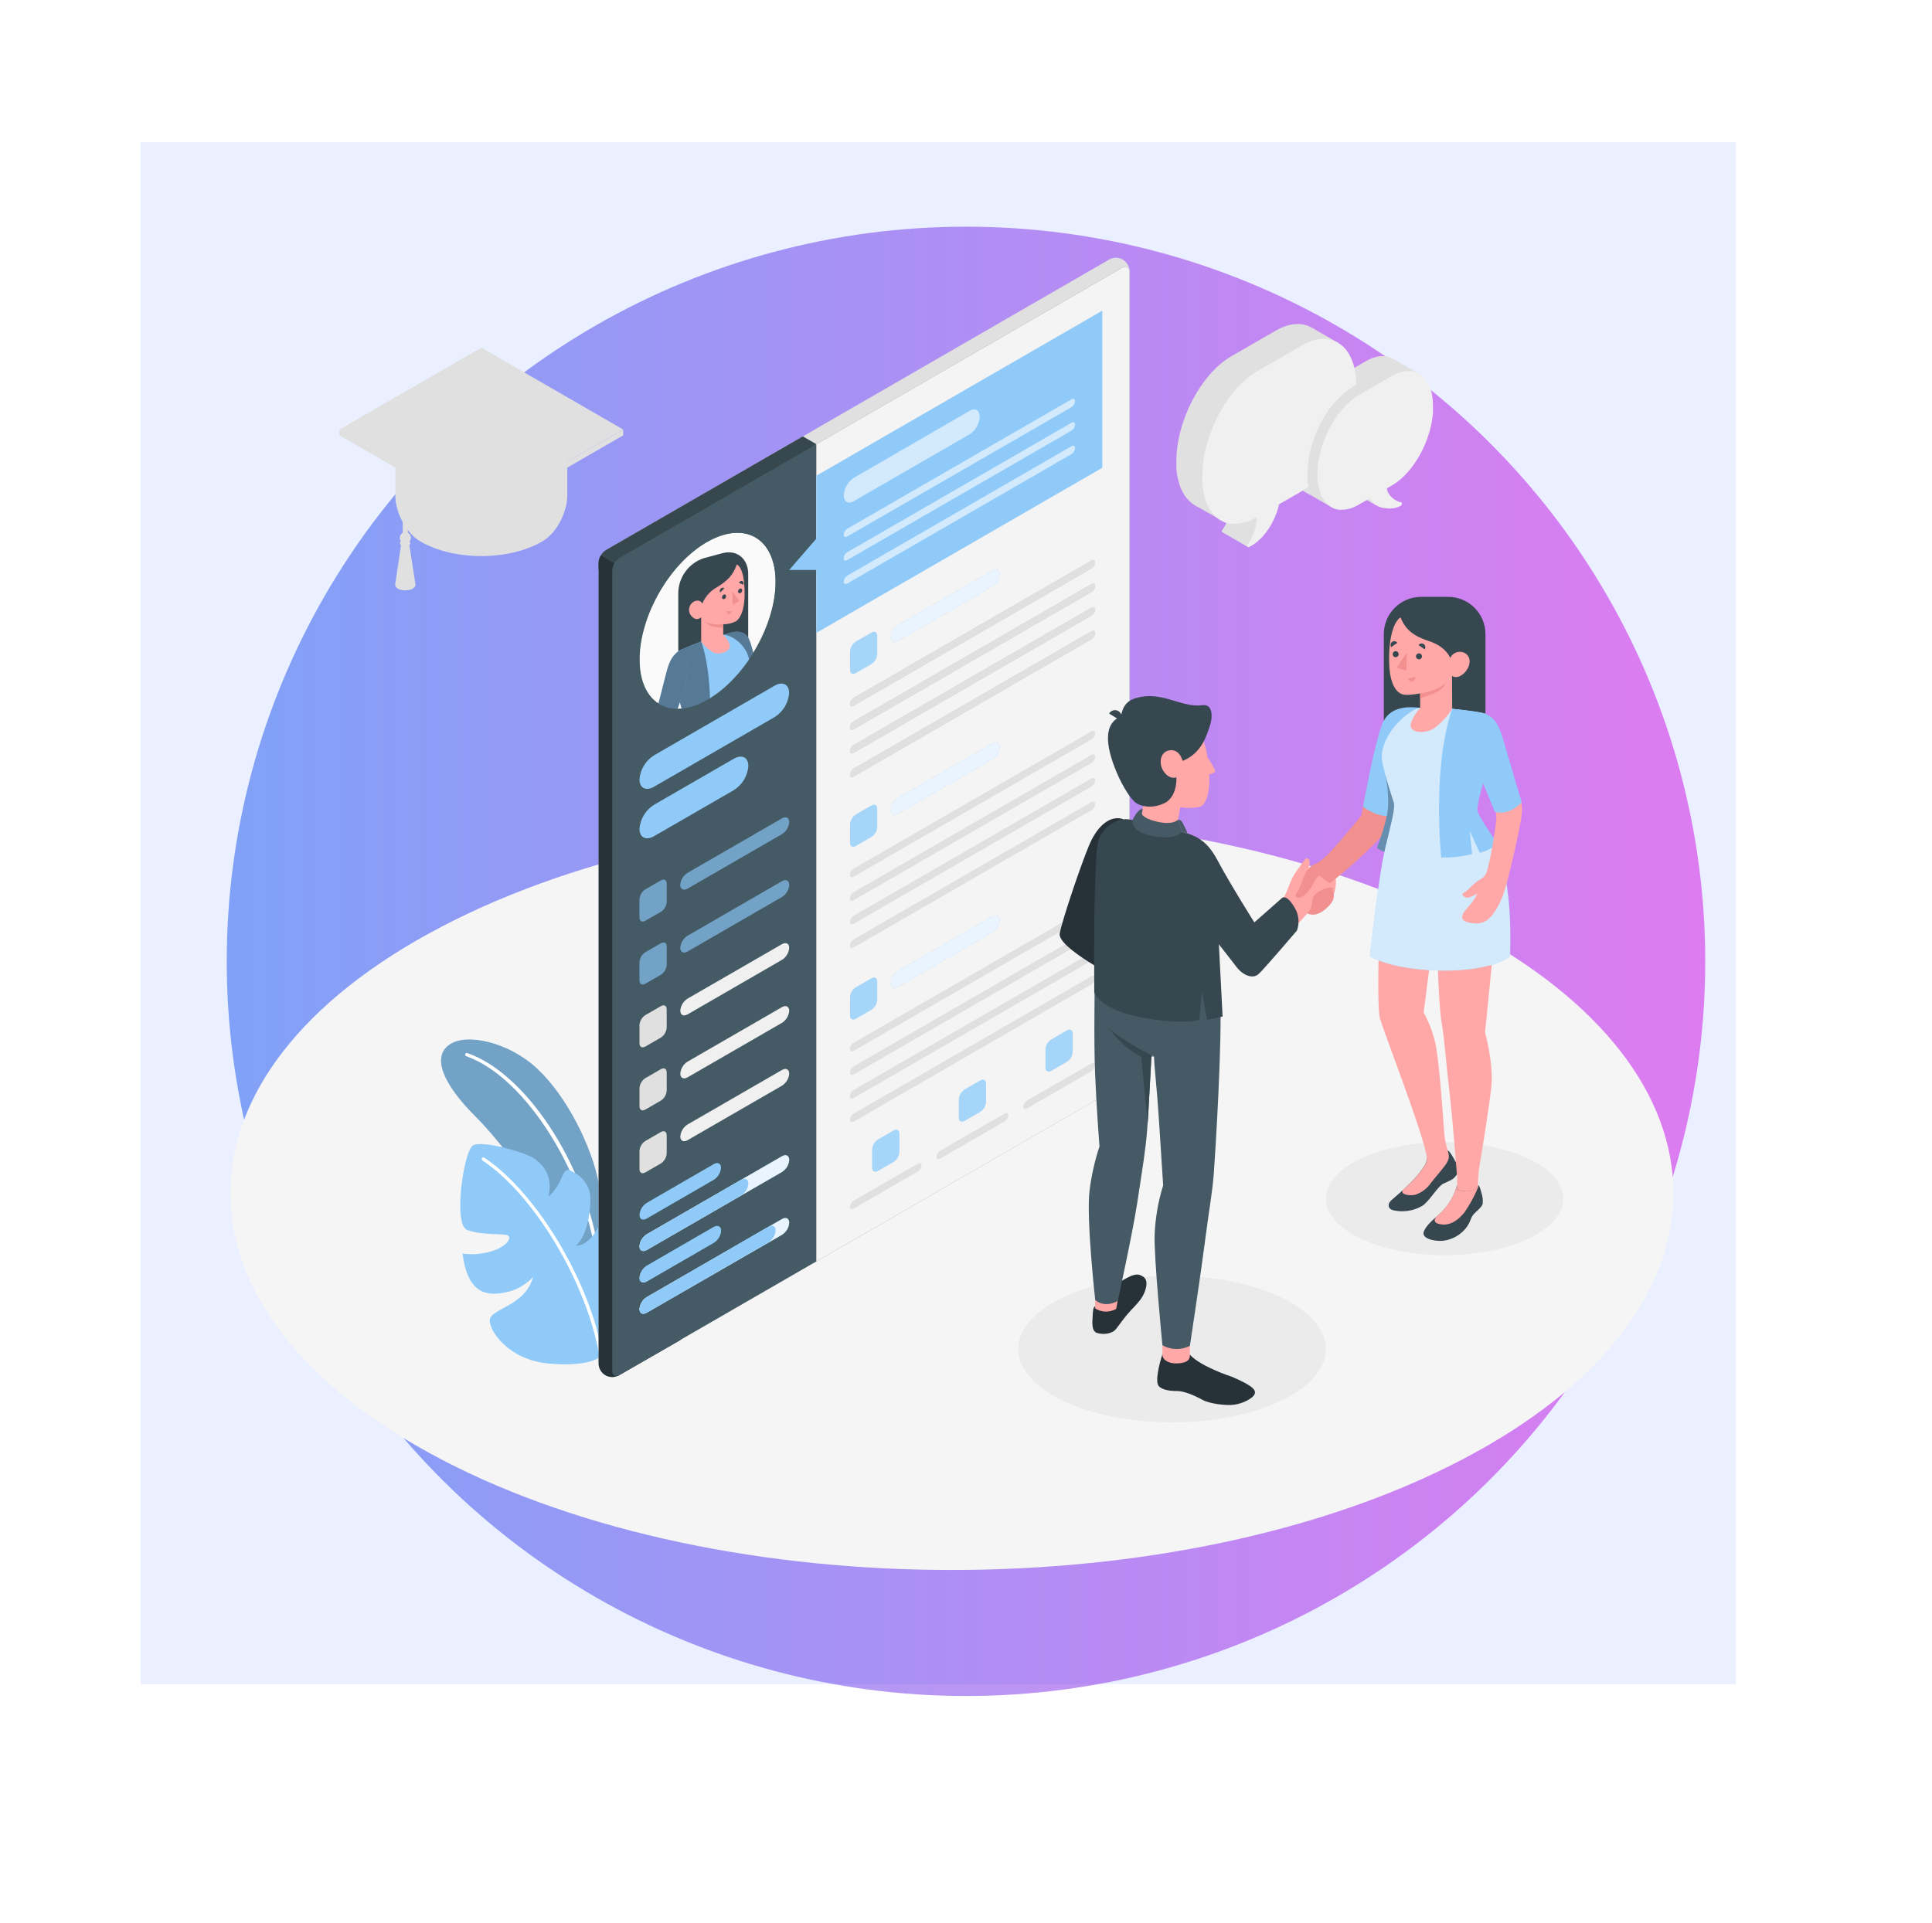 <svg width="4848" height="4826" viewBox="0 0 4848 4826" fill="none" xmlns="http://www.w3.org/2000/svg">
<rect width="4003" height="3870" transform="translate(353 357)" fill="#EAF0FF"/>
<g filter="url(#filter0_f_2105_3209)">
<ellipse cx="2423.98" cy="2412.94" rx="1843.94" ry="1855" transform="rotate(89.993 2423.98 2412.94)" fill="url(#paint0_linear_2105_3209)" fill-opacity="0.5"/>
</g>
<path d="M1108.3 3663.53C1815.31 4032.94 2961.78 4032.94 3668.8 3663.53C4375.82 3294.13 4375.9 2695.25 3668.8 2325.85C2961.7 1956.45 1815.31 1956.45 1108.3 2325.85C401.277 2695.25 401.193 3294.13 1108.3 3663.53Z" fill="#F5F5F5"/>
<path d="M2941.09 3570.11C3154.3 3570.11 3327.14 3487.74 3327.14 3386.13C3327.14 3284.51 3154.3 3202.14 2941.09 3202.14C2727.88 3202.14 2555.04 3284.51 2555.04 3386.13C2555.04 3487.74 2727.88 3570.11 2941.09 3570.11Z" fill="#EBEBEB"/>
<path d="M3624.99 3150.51C3789.48 3150.51 3922.83 3086.96 3922.83 3008.57C3922.83 2930.18 3789.48 2866.63 3624.99 2866.63C3460.49 2866.63 3327.15 2930.18 3327.15 3008.57C3327.15 3086.96 3460.49 3150.51 3624.99 3150.51Z" fill="#EBEBEB"/>
<path d="M1502.17 2968.79C1485.35 2880 1423.8 2753.44 1348.7 2682.89C1276.47 2615.12 1169.26 2591.49 1126.54 2622.77C1083.83 2654.05 1111.83 2721.66 1194.74 2804.06C1288.33 2896.98 1468.03 3154.8 1502.17 3300.86V2968.79Z" fill="#90CAF9"/>
<g opacity="0.2">
<path d="M1502.17 2968.79C1485.35 2880 1423.8 2753.44 1348.7 2682.89C1276.47 2615.12 1169.26 2591.49 1126.54 2622.77C1083.83 2654.05 1111.83 2721.66 1194.74 2804.06C1288.33 2896.98 1468.03 3154.8 1502.17 3300.86V2968.79Z" fill="black"/>
</g>
<path d="M1502.17 3182.46C1501.11 3182.45 1500.1 3182.04 1499.33 3181.33C1498.55 3180.62 1498.07 3179.64 1497.96 3178.59C1476.77 2954.92 1320.37 2703.49 1170.02 2651.11C1168.97 2650.73 1168.11 2649.95 1167.62 2648.94C1167.13 2647.94 1167.06 2646.78 1167.41 2645.72C1167.79 2644.67 1168.57 2643.82 1169.57 2643.33C1170.58 2642.84 1171.73 2642.77 1172.79 2643.12C1328.69 2697.35 1484.68 2947.27 1506.54 3177.84C1506.63 3178.95 1506.29 3180.05 1505.59 3180.92C1504.88 3181.78 1503.86 3182.34 1502.76 3182.46H1502.17Z" fill="white"/>
<path d="M1502.17 3408.24C1502.17 3408.24 1473.07 3431.45 1376.03 3422.37C1279 3413.29 1228.96 3343.91 1228.96 3314.15C1228.96 3284.38 1318.18 3279.25 1337.52 3205.42C1317.85 3226.5 1291.68 3240.39 1263.19 3244.86C1212.73 3254.36 1172.2 3238.21 1160.68 3146.3C1185.55 3149.94 1210.92 3147.84 1234.85 3140.17C1274.79 3127.3 1284.29 3105.35 1273.87 3100.64C1263.44 3095.94 1207.77 3100.64 1172.12 3087.11C1136.46 3073.57 1163.71 2887.9 1187.09 2874.7C1210.46 2861.5 1321.04 2892.61 1342.57 2909.26C1361.74 2924.06 1388.65 2949.71 1376.2 3003.94C1390.94 2990.16 1402.43 2973.27 1409.84 2954.5C1420.26 2929.27 1427.83 2935.16 1443.47 2944.83C1452.86 2950.12 1461.02 2957.36 1467.38 2966.07C1473.75 2974.77 1478.18 2984.73 1480.39 2995.28C1484.17 3018.83 1478.03 3100.06 1444.9 3126.46C1444.9 3126.46 1476.69 3130.5 1502.67 3076.85C1502.67 3076.85 1553.12 3097.2 1564.56 3130.16C1576 3163.12 1588.44 3324.49 1502.17 3408.24Z" fill="#90CAF9"/>
<path d="M1510.74 3426.57C1509.72 3426.56 1508.73 3426.18 1507.95 3425.5C1507.18 3424.82 1506.68 3423.89 1506.54 3422.87C1484.34 3241.16 1346.18 3002.43 1210.72 2912.79C1209.78 2912.17 1209.13 2911.2 1208.91 2910.09C1208.69 2908.99 1208.91 2907.84 1209.54 2906.9C1210.16 2905.97 1211.13 2905.32 1212.24 2905.1C1213.34 2904.88 1214.49 2905.1 1215.42 2905.73C1352.57 2996.96 1492.92 3238.13 1514.86 3421.86C1515.01 3422.97 1514.71 3424.08 1514.03 3424.97C1513.35 3425.85 1512.35 3426.43 1511.25 3426.57H1510.74Z" fill="white"/>
<path d="M1519.24 3451.97C1514.22 3448.49 1510.09 3443.89 1507.17 3438.53C1504.24 3433.17 1502.62 3427.21 1502.42 3421.11V1412.14C1502.76 1405.82 1504.59 1399.67 1507.76 1394.19C1510.94 1388.71 1515.36 1384.06 1520.67 1380.61L2782 652.232C2787.27 648.926 2793.34 647.119 2799.56 647.006C2805.79 646.893 2811.92 648.478 2817.31 651.592C2822.7 654.705 2827.13 659.228 2830.14 664.675C2833.15 670.122 2834.62 676.286 2834.38 682.504L1554.55 3451.29C1549.14 3454.18 1543.11 3455.74 1536.98 3455.86C1530.84 3455.97 1524.76 3454.64 1519.24 3451.97Z" fill="#E0E0E0"/>
<path d="M1536.31 1450.32L2048.66 1115.06L2014.52 1095.3L1520.41 1380.61C1515.1 1384.06 1510.68 1388.71 1507.51 1394.19C1504.34 1399.67 1502.51 1405.82 1502.17 1412.14V1430.56L1536.31 1450.32Z" fill="#37474F"/>
<path opacity="0.2" d="M1536.31 1450.32L2048.66 1115.06L2014.52 1095.3L1520.41 1380.61C1515.1 1384.06 1510.68 1388.71 1507.51 1394.19C1504.34 1399.67 1502.51 1405.82 1502.17 1412.14V1430.56L1536.31 1450.32Z" fill="#37474F"/>
<path d="M1707.43 1509.43L1507.46 1394.4C1504.21 1399.82 1502.38 1405.99 1502.17 1412.31V3420.94C1501.95 3427.15 1503.43 3433.3 1506.44 3438.74C1509.46 3444.17 1513.9 3448.68 1519.28 3451.79C1524.67 3454.89 1530.8 3456.47 1537.01 3456.35C1543.22 3456.23 1549.29 3454.43 1554.55 3451.13L1707.43 3363.25V1509.43Z" fill="#263238"/>
<path opacity="0.4" d="M1707.43 1509.43L1507.46 1394.4C1504.21 1399.82 1502.38 1405.99 1502.17 1412.31V3420.94C1501.95 3427.15 1503.43 3433.3 1506.44 3438.74C1509.46 3444.17 1513.9 3448.68 1519.28 3451.79C1524.67 3454.89 1530.8 3456.47 1537.01 3456.35C1543.22 3456.23 1549.29 3454.43 1554.55 3451.13L1707.43 3363.25V1509.43Z" fill="#263238"/>
<path d="M1554.55 3451.29L2815.89 2722.92C2821.2 2719.47 2825.62 2714.82 2828.79 2709.34C2831.96 2703.86 2833.79 2697.71 2834.13 2691.38V682.504C2834.13 670.9 2825.72 666.191 2815.89 671.993L1554.55 1400.37C1549.24 1403.82 1544.82 1408.47 1541.65 1413.95C1538.48 1419.43 1536.65 1425.58 1536.31 1431.9V3440.78C1536.31 3452.39 1544.46 3457.1 1554.55 3451.29Z" fill="#455A64"/>
<path opacity="0.1" d="M1554.55 3451.29L2815.89 2722.92C2821.2 2719.47 2825.62 2714.82 2828.79 2709.34C2831.96 2703.86 2833.79 2697.71 2834.13 2691.38V682.504C2834.13 670.9 2825.72 666.191 2815.89 671.993L1554.55 1400.37C1549.24 1403.82 1544.82 1408.47 1541.65 1413.95C1538.48 1419.43 1536.65 1425.58 1536.31 1431.9V3440.78C1536.31 3452.39 1544.46 3457.1 1554.55 3451.29Z" fill="#455A64"/>
<path d="M1641.08 1895.91L1943.8 1721C1963.9 1709.4 1980.21 1717.64 1980.21 1739.42C1979.31 1751.64 1975.55 1763.49 1969.22 1773.99C1962.9 1784.5 1954.19 1793.36 1943.8 1799.88L1641.08 1974.78C1620.9 1986.38 1604.67 1978.14 1604.67 1956.37C1605.55 1944.13 1609.31 1932.28 1615.63 1921.77C1621.96 1911.27 1630.68 1902.4 1641.08 1895.91Z" fill="#90CAF9"/>
<path d="M1641.08 2020.02L1841.46 1904.31C1861.56 1892.71 1877.88 1900.95 1877.88 1922.73C1876.98 1934.96 1873.21 1946.8 1866.89 1957.31C1860.56 1967.81 1851.85 1976.68 1841.46 1983.19L1641.08 2098.89C1620.9 2110.5 1604.67 2102.26 1604.67 2080.48C1605.55 2068.25 1609.31 2056.39 1615.63 2045.89C1621.96 2035.38 1630.68 2026.52 1641.08 2020.02Z" fill="#90CAF9"/>
<path d="M1619.22 2232.43L1658.4 2209.81C1666.81 2205.18 1672.95 2208.97 1672.95 2218.22V2263.46C1672.68 2268.51 1671.22 2273.43 1668.69 2277.81C1666.16 2282.19 1662.64 2285.92 1658.4 2288.68L1619.22 2310.97C1610.81 2315.68 1604.67 2311.89 1604.67 2302.56V2257.32C1605 2252.33 1606.49 2247.48 1609.01 2243.16C1611.54 2238.84 1615.03 2235.17 1619.22 2232.43Z" fill="#90CAF9"/>
<path opacity="0.2" d="M1619.22 2232.43L1658.4 2209.81C1666.81 2205.18 1672.95 2208.97 1672.95 2218.22V2263.46C1672.68 2268.51 1671.22 2273.43 1668.69 2277.81C1666.16 2282.19 1662.64 2285.92 1658.4 2288.68L1619.22 2310.97C1610.81 2315.68 1604.67 2311.89 1604.67 2302.56V2257.32C1605 2252.33 1606.49 2247.48 1609.01 2243.16C1611.54 2238.84 1615.03 2235.17 1619.22 2232.43Z" fill="black"/>
<path d="M1619.22 2390.26L1658.4 2367.64C1666.81 2362.93 1672.95 2366.72 1672.95 2376.05V2421.29C1672.66 2426.34 1671.19 2431.25 1668.67 2435.63C1666.14 2440.01 1662.63 2443.74 1658.4 2446.52L1619.22 2469.14C1610.81 2473.76 1604.67 2469.98 1604.67 2460.73V2415.49C1604.93 2410.43 1606.38 2405.51 1608.91 2401.13C1611.44 2396.74 1614.97 2393.02 1619.22 2390.26Z" fill="#90CAF9"/>
<g opacity="0.2">
<path d="M1619.22 2390.26L1658.4 2367.64C1666.81 2362.93 1672.95 2366.72 1672.95 2376.05V2421.29C1672.66 2426.34 1671.19 2431.25 1668.67 2435.63C1666.14 2440.01 1662.63 2443.74 1658.4 2446.52L1619.22 2469.14C1610.81 2473.76 1604.67 2469.98 1604.67 2460.73V2415.49C1604.93 2410.43 1606.38 2405.51 1608.91 2401.13C1611.44 2396.74 1614.97 2393.02 1619.22 2390.26Z" fill="black"/>
</g>
<path d="M1725.34 2348.72L1962.13 2211.91C1972.22 2206.11 1980.38 2210.23 1980.38 2221.16C1979.92 2227.27 1978.03 2233.19 1974.86 2238.43C1971.69 2243.68 1967.33 2248.1 1962.13 2251.35L1725.34 2388.16C1715.25 2393.96 1707.09 2389.84 1707.09 2378.91C1707.55 2372.8 1709.44 2366.88 1712.61 2361.64C1715.78 2356.39 1720.14 2351.97 1725.34 2348.72Z" fill="#90CAF9"/>
<path opacity="0.2" d="M1725.34 2348.72L1962.13 2211.91C1972.22 2206.11 1980.38 2210.23 1980.38 2221.16C1979.92 2227.27 1978.03 2233.19 1974.86 2238.43C1971.69 2243.68 1967.33 2248.1 1962.13 2251.35L1725.34 2388.16C1715.25 2393.96 1707.09 2389.84 1707.09 2378.91C1707.55 2372.8 1709.44 2366.88 1712.61 2361.64C1715.78 2356.39 1720.14 2351.97 1725.34 2348.72Z" fill="black"/>
<path d="M1619.22 2548.01L1658.4 2525.39C1666.81 2520.68 1672.95 2524.47 1672.95 2533.8V2579.04C1672.66 2584.09 1671.2 2589 1668.67 2593.38C1666.15 2597.76 1662.63 2601.49 1658.4 2604.27L1619.22 2626.89C1610.81 2631.51 1604.67 2627.73 1604.67 2618.48V2573.24C1604.93 2568.18 1606.38 2563.26 1608.91 2558.88C1611.44 2554.49 1614.97 2550.77 1619.22 2548.01Z" fill="#E0E0E0"/>
<path d="M1725.34 2506.47L1962.13 2369.83C1972.22 2364.03 1980.38 2368.15 1980.38 2379.08C1979.94 2385.19 1978.05 2391.12 1974.88 2396.36C1971.71 2401.61 1967.34 2406.03 1962.13 2409.27L1725.34 2546.08C1715.25 2551.88 1707.09 2547.76 1707.09 2536.83C1707.52 2530.69 1709.4 2524.74 1712.57 2519.46C1715.74 2514.19 1720.12 2509.74 1725.34 2506.47Z" fill="#F0F0F0"/>
<path d="M1619.22 2706.18L1658.4 2683.56C1666.81 2678.86 1672.95 2682.64 1672.95 2691.97V2737.21C1672.66 2742.26 1671.2 2747.17 1668.67 2751.55C1666.15 2755.93 1662.63 2759.66 1658.4 2762.44L1619.22 2785.06C1610.81 2789.68 1604.67 2785.9 1604.67 2776.65V2731.41C1604.93 2726.36 1606.38 2721.43 1608.91 2717.05C1611.44 2712.66 1614.97 2708.94 1619.22 2706.18Z" fill="#E0E0E0"/>
<path d="M1725.34 2664.64L1962.13 2527.92C1972.22 2522.03 1980.38 2526.23 1980.38 2537.08C1979.94 2543.21 1978.05 2549.14 1974.88 2554.4C1971.71 2559.66 1967.34 2564.1 1962.13 2567.35L1725.34 2704.08C1715.25 2709.88 1707.09 2705.76 1707.09 2694.83C1707.55 2688.72 1709.44 2682.8 1712.61 2677.56C1715.78 2672.31 1720.14 2667.89 1725.34 2664.64Z" fill="#F0F0F0"/>
<path d="M1619.22 2863.93L1658.4 2841.31C1666.81 2836.61 1672.95 2840.39 1672.95 2849.72V2894.96C1672.66 2900.01 1671.2 2904.92 1668.67 2909.3C1666.15 2913.69 1662.63 2917.41 1658.4 2920.19L1619.22 2942.81C1610.81 2947.43 1604.67 2943.65 1604.67 2934.4V2889.16C1604.93 2884.11 1606.38 2879.18 1608.91 2874.8C1611.44 2870.41 1614.97 2866.69 1619.22 2863.93Z" fill="#E0E0E0"/>
<path d="M1725.34 2822.39L1962.13 2685.67C1972.22 2679.78 1980.38 2683.98 1980.38 2694.83C1979.94 2700.96 1978.05 2706.89 1974.88 2712.15C1971.71 2717.41 1967.34 2721.85 1962.13 2725.1L1725.34 2861.83C1715.25 2867.63 1707.09 2863.51 1707.09 2852.58C1707.55 2846.47 1709.44 2840.55 1712.61 2835.31C1715.78 2830.06 1720.14 2825.64 1725.34 2822.39Z" fill="#F0F0F0"/>
<path d="M1622.83 3019.16L1791.01 2921.87C1801.1 2916.07 1809.26 2920.19 1809.26 2931.12C1808.8 2937.23 1806.91 2943.15 1803.74 2948.4C1800.57 2953.64 1796.21 2958.06 1791.01 2961.31L1622.83 3058.6C1612.83 3064.4 1604.67 3060.28 1604.67 3049.43C1605.11 3043.32 1606.99 3037.39 1610.14 3032.13C1613.3 3026.87 1617.64 3022.43 1622.83 3019.16Z" fill="#90CAF9"/>
<path d="M1622.83 3098.04L1962.13 2902.2C1972.22 2896.39 1980.38 2900.51 1980.38 2911.36C1979.94 2917.49 1978.05 2923.42 1974.88 2928.68C1971.71 2933.94 1967.34 2938.38 1962.13 2941.63L1622.83 3137.48C1612.83 3143.28 1604.67 3139.16 1604.67 3128.31C1605.11 3122.19 1606.99 3116.27 1610.14 3111.01C1613.3 3105.75 1617.64 3101.31 1622.83 3098.04Z" fill="#90CAF9"/>
<path opacity="0.8" d="M1622.83 3098.04L1962.13 2902.2C1972.22 2896.39 1980.38 2900.51 1980.38 2911.36C1979.94 2917.49 1978.05 2923.42 1974.88 2928.68C1971.71 2933.94 1967.34 2938.38 1962.13 2941.63L1622.83 3137.48C1612.83 3143.28 1604.67 3139.16 1604.67 3128.31C1605.11 3122.19 1606.99 3116.27 1610.14 3111.01C1613.3 3105.75 1617.64 3101.31 1622.83 3098.04Z" fill="white"/>
<path d="M1622.83 3098.04L1859.71 2961.31C1869.72 2955.51 1877.88 2959.63 1877.88 2970.56C1877.42 2976.66 1875.54 2982.57 1872.39 2987.81C1869.23 2993.06 1864.89 2997.49 1859.71 3000.75L1622.83 3137.48C1612.83 3143.28 1604.67 3139.16 1604.67 3128.31C1605.11 3122.19 1606.99 3116.27 1610.14 3111.01C1613.3 3105.75 1617.64 3101.31 1622.83 3098.04Z" fill="#90CAF9"/>
<path d="M1622.83 3177.08L1791.01 3079.79C1801.1 3073.99 1809.26 3078.11 1809.26 3089.04C1808.8 3095.15 1806.91 3101.07 1803.74 3106.31C1800.57 3111.56 1796.21 3115.98 1791.01 3119.23L1622.83 3216.52C1612.83 3222.32 1604.67 3218.2 1604.67 3207.35C1605.11 3201.24 1606.99 3195.31 1610.14 3190.05C1613.3 3184.79 1617.64 3180.35 1622.83 3177.08Z" fill="#90CAF9"/>
<path d="M1725.34 2190.89L1962.13 2054.16C1972.22 2048.36 1980.38 2052.48 1980.38 2063.41C1979.92 2069.52 1978.03 2075.44 1974.86 2080.68C1971.69 2085.93 1967.33 2090.35 1962.13 2093.6L1725.34 2230.33C1715.25 2236.13 1707.09 2232.01 1707.09 2221.16C1707.54 2215.03 1709.42 2209.1 1712.59 2203.84C1715.76 2198.58 1720.13 2194.14 1725.34 2190.89Z" fill="#90CAF9"/>
<path opacity="0.2" d="M1725.34 2190.89L1962.13 2054.16C1972.22 2048.36 1980.38 2052.48 1980.38 2063.41C1979.92 2069.52 1978.03 2075.44 1974.86 2080.68C1971.69 2085.93 1967.33 2090.35 1962.13 2093.6L1725.34 2230.33C1715.25 2236.13 1707.09 2232.01 1707.09 2221.16C1707.54 2215.03 1709.42 2209.1 1712.59 2203.84C1715.76 2198.58 1720.13 2194.14 1725.34 2190.89Z" fill="black"/>
<path d="M1622.83 3177.08L1791.01 3079.79C1801.1 3073.99 1809.26 3078.11 1809.26 3089.04C1808.8 3095.15 1806.91 3101.07 1803.74 3106.31C1800.57 3111.56 1796.21 3115.98 1791.01 3119.23L1622.83 3216.52C1612.83 3222.32 1604.67 3218.2 1604.67 3207.35C1605.11 3201.24 1606.99 3195.31 1610.14 3190.05C1613.3 3184.79 1617.64 3180.35 1622.83 3177.08Z" fill="#90CAF9"/>
<path d="M1622.83 3255.7L1962.13 3059.86C1972.22 3054.06 1980.38 3058.18 1980.38 3069.03C1979.94 3075.15 1978.05 3081.09 1974.88 3086.35C1971.71 3091.61 1967.34 3096.05 1962.13 3099.3L1622.83 3294.81C1612.83 3300.69 1604.67 3296.49 1604.67 3285.64C1605.16 3279.58 1607.06 3273.72 1610.21 3268.53C1613.37 3263.33 1617.69 3258.94 1622.83 3255.7Z" fill="#90CAF9"/>
<path opacity="0.8" d="M1622.83 3255.7L1962.13 3059.86C1972.22 3054.06 1980.38 3058.18 1980.38 3069.03C1979.94 3075.15 1978.05 3081.09 1974.88 3086.35C1971.71 3091.61 1967.34 3096.05 1962.13 3099.3L1622.83 3294.81C1612.83 3300.69 1604.67 3296.49 1604.67 3285.64C1605.16 3279.58 1607.06 3273.72 1610.21 3268.53C1613.37 3263.33 1617.69 3258.94 1622.83 3255.7Z" fill="white"/>
<path d="M1622.83 3255.7L1927.99 3079.12C1938.08 3073.32 1946.24 3077.44 1946.24 3088.37C1945.78 3094.48 1943.89 3100.4 1940.72 3105.64C1937.55 3110.89 1933.19 3115.31 1927.99 3118.56L1622.83 3295.14C1612.83 3301.03 1604.67 3296.82 1604.67 3285.98C1605.11 3279.86 1606.99 3273.93 1610.14 3268.67C1613.3 3263.41 1617.64 3258.97 1622.83 3255.7Z" fill="#90CAF9"/>
<path d="M2816.05 671.993L2048.66 1115.06V3165.98L2816.05 2723C2821.36 2719.55 2825.78 2714.9 2828.96 2709.42C2832.13 2703.94 2833.96 2697.79 2834.3 2691.47V682.504C2834.22 671.236 2825.81 666.191 2816.05 671.993Z" fill="#EBEBEB"/>
<path opacity="0.6" d="M2816.05 671.993L2048.66 1115.06V3165.98L2816.05 2723C2821.36 2719.55 2825.78 2714.9 2828.96 2709.42C2832.13 2703.94 2833.96 2697.79 2834.3 2691.47V682.504C2834.22 671.236 2825.81 666.191 2816.05 671.993Z" fill="#FAFAFA"/>
<path d="M2048.66 1193.93V1351.68L1980.38 1430.56H2048.66V1588.31L2765.94 1174.17V779.795L2048.66 1193.93Z" fill="#90CAF9"/>
<g opacity="0.6">
<path d="M2142.5 1199.4L2433.11 1031.22C2447.16 1022.81 2458.34 1029.71 2458.34 1045.94C2457.88 1054.75 2455.35 1063.34 2450.97 1071.01C2446.59 1078.67 2440.47 1085.21 2433.11 1090.08L2142.5 1257.84C2128.38 1266.25 2117.28 1259.35 2117.28 1243.12C2117.78 1234.37 2120.33 1225.86 2124.71 1218.27C2129.09 1210.68 2135.18 1204.22 2142.5 1199.4Z" fill="white"/>
</g>
<path d="M2126.1 1327.13L2688.57 1002.38C2693.62 999.519 2697.66 1001.54 2697.66 1007C2697.44 1010.06 2696.5 1013.03 2694.92 1015.66C2693.35 1018.29 2691.17 1020.51 2688.57 1022.14L2126.1 1346.47C2121.06 1349.33 2117.02 1347.31 2117.02 1341.84C2117.3 1338.86 2118.27 1335.98 2119.84 1333.43C2121.42 1330.87 2123.56 1328.72 2126.1 1327.13Z" fill="#90CAF9"/>
<path d="M2126.1 1327.13L2688.57 1002.38C2693.62 999.519 2697.66 1001.54 2697.66 1007C2697.44 1010.06 2696.5 1013.03 2694.92 1015.66C2693.35 1018.29 2691.17 1020.51 2688.57 1022.14L2126.1 1346.47C2121.06 1349.33 2117.02 1347.31 2117.02 1341.84C2117.3 1338.86 2118.27 1335.98 2119.84 1333.43C2121.42 1330.87 2123.56 1328.72 2126.1 1327.13Z" fill="#90CAF9"/>
<path opacity="0.6" d="M2126.1 1327.13L2688.57 1002.38C2693.62 999.519 2697.66 1001.54 2697.66 1007C2697.44 1010.06 2696.5 1013.03 2694.92 1015.66C2693.35 1018.29 2691.17 1020.51 2688.57 1022.14L2126.1 1346.47C2121.06 1349.33 2117.02 1347.31 2117.02 1341.84C2117.3 1338.86 2118.27 1335.98 2119.84 1333.43C2121.42 1330.87 2123.56 1328.72 2126.1 1327.13Z" fill="white"/>
<path d="M2126.1 1385.99L2688.57 1061.24C2693.62 1058.3 2697.66 1060.4 2697.66 1065.86C2697.44 1068.91 2696.5 1071.87 2694.92 1074.48C2693.35 1077.1 2691.17 1079.3 2688.57 1080.92L2126.1 1405.67C2121.06 1408.61 2117.02 1406.51 2117.02 1401.04C2117.24 1397.99 2118.18 1395.04 2119.76 1392.43C2121.33 1389.81 2123.51 1387.6 2126.1 1385.99Z" fill="#90CAF9"/>
<path opacity="0.6" d="M2126.1 1385.99L2688.57 1061.24C2693.62 1058.3 2697.66 1060.4 2697.66 1065.86C2697.44 1068.91 2696.5 1071.87 2694.92 1074.48C2693.35 1077.1 2691.17 1079.3 2688.57 1080.92L2126.1 1405.67C2121.06 1408.61 2117.02 1406.51 2117.02 1401.04C2117.24 1397.99 2118.18 1395.04 2119.76 1392.43C2121.33 1389.81 2123.51 1387.6 2126.1 1385.99Z" fill="white"/>
<path opacity="0.6" d="M2126.1 1444.85L2688.57 1120.1C2693.62 1117.24 2697.66 1119.26 2697.66 1124.73C2697.44 1127.79 2696.5 1130.75 2694.92 1133.38C2693.35 1136.01 2691.17 1138.23 2688.57 1139.86L2126.1 1464.61C2121.06 1467.47 2117.02 1465.45 2117.02 1459.99C2117.24 1456.93 2118.18 1453.96 2119.75 1451.34C2121.33 1448.71 2123.51 1446.48 2126.1 1444.85Z" fill="white"/>
<path d="M2147.3 1610.51L2186.73 1587.8C2195.14 1583.09 2201.28 1586.88 2201.28 1596.21V1641.45C2201 1646.5 2199.54 1651.42 2197.01 1655.8C2194.49 1660.18 2190.96 1663.91 2186.73 1666.68L2147.55 1689.3C2139.14 1693.92 2133 1690.14 2133 1680.89V1635.73C2133.23 1630.7 2134.65 1625.79 2137.13 1621.41C2139.61 1617.03 2143.1 1613.29 2147.3 1610.51Z" fill="#90CAF9"/>
<path opacity="0.2" d="M2147.3 1610.51L2186.73 1587.8C2195.14 1583.09 2201.28 1586.88 2201.28 1596.21V1641.45C2201 1646.5 2199.54 1651.42 2197.01 1655.8C2194.49 1660.18 2190.96 1663.91 2186.73 1666.68L2147.55 1689.3C2139.14 1693.92 2133 1690.14 2133 1680.89V1635.73C2133.23 1630.7 2134.65 1625.79 2137.13 1621.41C2139.61 1617.03 2143.1 1613.29 2147.3 1610.51Z" fill="white"/>
<path d="M2253.42 1568.97L2490.21 1432.16C2500.3 1426.35 2508.46 1430.47 2508.46 1441.41C2508 1447.52 2506.11 1453.43 2502.94 1458.68C2499.77 1463.92 2495.41 1468.35 2490.21 1471.59L2253.42 1608.41C2243.33 1614.21 2235.17 1610.09 2235.17 1599.16C2235.63 1593.04 2237.52 1587.13 2240.69 1581.88C2243.86 1576.64 2248.22 1572.21 2253.42 1568.97Z" fill="#90CAF9"/>
<path opacity="0.8" d="M2253.42 1568.97L2490.21 1432.16C2500.3 1426.35 2508.46 1430.47 2508.46 1441.41C2508 1447.52 2506.11 1453.43 2502.94 1458.68C2499.77 1463.92 2495.41 1468.35 2490.21 1471.59L2253.42 1608.41C2243.33 1614.21 2235.17 1610.09 2235.17 1599.16C2235.63 1593.04 2237.52 1587.13 2240.69 1581.88C2243.86 1576.64 2248.22 1572.21 2253.42 1568.97Z" fill="white"/>
<path d="M2141.83 1751.78L2738.86 1407.01C2743.91 1404.07 2747.94 1406.17 2747.94 1411.55C2747.73 1414.61 2746.8 1417.58 2745.22 1420.21C2743.64 1422.84 2741.46 1425.06 2738.86 1426.69L2141.83 1771.45C2136.78 1774.4 2132.75 1772.29 2132.75 1766.83C2132.97 1763.78 2133.9 1760.83 2135.48 1758.21C2137.06 1755.59 2139.23 1753.39 2141.83 1751.78Z" fill="#90CAF9"/>
<path d="M2141.83 1810.89L2738.86 1466.13C2743.91 1463.27 2747.94 1465.29 2747.94 1470.75C2747.72 1473.81 2746.79 1476.78 2745.21 1479.41C2743.63 1482.04 2741.46 1484.26 2738.86 1485.89L2141.83 1830.65C2136.78 1833.51 2132.75 1831.49 2132.75 1826.03C2132.97 1822.97 2133.9 1820 2135.48 1817.37C2137.06 1814.74 2139.23 1812.52 2141.83 1810.89Z" fill="#90CAF9"/>
<path d="M2141.83 1870.09L2738.86 1525.33C2743.91 1522.38 2747.94 1524.48 2747.94 1529.87C2747.73 1532.93 2746.8 1535.89 2745.22 1538.53C2743.64 1541.16 2741.46 1543.38 2738.86 1545L2141.83 1889.77C2136.78 1892.71 2132.75 1890.61 2132.75 1885.23C2132.96 1882.16 2133.89 1879.2 2135.47 1876.57C2137.05 1873.94 2139.23 1871.72 2141.83 1870.09Z" fill="#90CAF9"/>
<path d="M2141.83 1929.37L2738.86 1584.61C2743.91 1581.75 2747.94 1583.77 2747.94 1589.23C2747.72 1592.29 2746.79 1595.26 2745.21 1597.89C2743.63 1600.52 2741.46 1602.74 2738.86 1604.37L2141.83 1949.13C2136.78 1951.99 2132.75 1949.97 2132.75 1944.51C2132.97 1941.45 2133.9 1938.48 2135.48 1935.85C2137.06 1933.22 2139.23 1931 2141.83 1929.37Z" fill="#90CAF9"/>
<path d="M2141.83 1751.78L2738.86 1407.01C2743.91 1404.07 2747.94 1406.17 2747.94 1411.55C2747.73 1414.61 2746.8 1417.58 2745.22 1420.21C2743.64 1422.84 2741.46 1425.06 2738.86 1426.69L2141.83 1771.45C2136.78 1774.4 2132.75 1772.29 2132.75 1766.83C2132.97 1763.78 2133.9 1760.83 2135.48 1758.21C2137.06 1755.59 2139.23 1753.39 2141.83 1751.78Z" fill="#E0E0E0"/>
<path d="M2141.83 1810.89L2738.86 1466.13C2743.91 1463.27 2747.94 1465.29 2747.94 1470.75C2747.72 1473.81 2746.79 1476.78 2745.21 1479.41C2743.63 1482.04 2741.46 1484.26 2738.86 1485.89L2141.83 1830.65C2136.78 1833.51 2132.75 1831.49 2132.75 1826.03C2132.97 1822.97 2133.9 1820 2135.48 1817.37C2137.06 1814.74 2139.23 1812.52 2141.83 1810.89Z" fill="#E0E0E0"/>
<path d="M2141.83 1870.09L2738.86 1525.33C2743.91 1522.38 2747.94 1524.48 2747.94 1529.87C2747.73 1532.93 2746.8 1535.89 2745.22 1538.53C2743.64 1541.16 2741.46 1543.38 2738.86 1545L2141.83 1889.77C2136.78 1892.71 2132.75 1890.61 2132.75 1885.23C2132.96 1882.16 2133.89 1879.2 2135.47 1876.57C2137.05 1873.94 2139.23 1871.72 2141.83 1870.09Z" fill="#E0E0E0"/>
<path d="M2141.83 1929.37L2738.86 1584.61C2743.91 1581.75 2747.94 1583.77 2747.94 1589.23C2747.72 1592.29 2746.79 1595.26 2745.21 1597.89C2743.63 1600.52 2741.46 1602.74 2738.86 1604.37L2141.83 1949.13C2136.78 1951.99 2132.75 1949.97 2132.75 1944.51C2132.97 1941.45 2133.9 1938.48 2135.48 1935.85C2137.06 1933.22 2139.23 1931 2141.83 1929.37Z" fill="#E0E0E0"/>
<path opacity="0.8" d="M2141.83 1751.78L2738.86 1407.01C2743.91 1404.07 2747.94 1406.17 2747.94 1411.55C2747.73 1414.61 2746.8 1417.58 2745.22 1420.21C2743.64 1422.84 2741.46 1425.06 2738.86 1426.69L2141.83 1771.45C2136.78 1774.4 2132.75 1772.29 2132.75 1766.83C2132.97 1763.78 2133.9 1760.83 2135.48 1758.21C2137.06 1755.59 2139.23 1753.39 2141.83 1751.78Z" fill="#E0E0E0"/>
<path opacity="0.8" d="M2141.83 1810.89L2738.86 1466.13C2743.91 1463.27 2747.94 1465.29 2747.94 1470.75C2747.72 1473.81 2746.79 1476.78 2745.21 1479.41C2743.63 1482.04 2741.46 1484.26 2738.86 1485.89L2141.83 1830.65C2136.78 1833.51 2132.75 1831.49 2132.75 1826.03C2132.97 1822.97 2133.9 1820 2135.48 1817.37C2137.06 1814.74 2139.23 1812.52 2141.83 1810.89Z" fill="#E0E0E0"/>
<path opacity="0.8" d="M2141.83 1870.09L2738.86 1525.33C2743.91 1522.38 2747.94 1524.48 2747.94 1529.87C2747.73 1532.93 2746.8 1535.89 2745.22 1538.53C2743.64 1541.16 2741.46 1543.38 2738.86 1545L2141.83 1889.77C2136.78 1892.71 2132.75 1890.61 2132.75 1885.23C2132.96 1882.16 2133.89 1879.2 2135.47 1876.57C2137.05 1873.94 2139.23 1871.72 2141.83 1870.09Z" fill="#E0E0E0"/>
<path opacity="0.8" d="M2141.83 1929.37L2738.86 1584.61C2743.91 1581.75 2747.94 1583.77 2747.94 1589.23C2747.72 1592.29 2746.79 1595.26 2745.21 1597.89C2743.63 1600.52 2741.46 1602.74 2738.86 1604.37L2141.83 1949.13C2136.78 1951.99 2132.75 1949.97 2132.75 1944.51C2132.97 1941.45 2133.9 1938.48 2135.48 1935.85C2137.06 1933.22 2139.23 1931 2141.83 1929.37Z" fill="#E0E0E0"/>
<path d="M2141.83 2180.63L2738.86 1835.87C2743.91 1832.92 2747.94 1835.02 2747.94 1840.41C2747.73 1843.47 2746.8 1846.43 2745.22 1849.07C2743.64 1851.7 2741.46 1853.92 2738.86 1855.54L2141.83 2200.31C2136.78 2203.25 2132.75 2201.15 2132.75 2195.68C2132.97 2192.63 2133.9 2189.68 2135.48 2187.06C2137.06 2184.45 2139.23 2182.24 2141.83 2180.63Z" fill="#E0E0E0"/>
<path d="M2141.83 2239.74L2738.86 1894.98C2743.91 1892.12 2747.94 1894.14 2747.94 1899.6C2747.72 1902.66 2746.79 1905.63 2745.21 1908.26C2743.63 1910.89 2741.46 1913.11 2738.86 1914.74L2141.83 2259.5C2136.78 2262.36 2132.75 2260.35 2132.75 2254.88C2132.97 2251.82 2133.9 2248.86 2135.48 2246.23C2137.06 2243.6 2139.23 2241.37 2141.83 2239.74Z" fill="#E0E0E0"/>
<path d="M2141.83 2298.94L2738.86 1954.18C2743.91 1951.24 2747.94 1953.34 2747.94 1958.72C2747.73 1961.78 2746.8 1964.75 2745.22 1967.38C2743.64 1970.01 2741.46 1972.23 2738.86 1973.86L2141.83 2318.62C2136.78 2321.56 2132.75 2319.46 2132.75 2314.08C2132.96 2311.02 2133.89 2308.05 2135.47 2305.42C2137.05 2302.79 2139.23 2300.57 2141.83 2298.94Z" fill="#E0E0E0"/>
<path d="M2141.83 2358.22L2738.86 2013.46C2743.91 2010.6 2747.94 2012.62 2747.94 2018.09C2747.72 2021.15 2746.79 2024.11 2745.21 2026.74C2743.63 2029.37 2741.46 2031.59 2738.86 2033.22L2141.83 2377.99C2136.78 2380.84 2132.75 2378.83 2132.75 2373.36C2132.97 2370.3 2133.9 2367.34 2135.48 2364.71C2137.06 2362.08 2139.23 2359.86 2141.83 2358.22Z" fill="#E0E0E0"/>
<path opacity="0.8" d="M2141.83 2180.63L2738.86 1835.87C2743.91 1832.92 2747.94 1835.02 2747.94 1840.41C2747.73 1843.47 2746.8 1846.43 2745.22 1849.07C2743.64 1851.7 2741.46 1853.92 2738.86 1855.54L2141.83 2200.31C2136.78 2203.25 2132.75 2201.15 2132.75 2195.68C2132.97 2192.63 2133.9 2189.68 2135.48 2187.06C2137.06 2184.45 2139.23 2182.24 2141.83 2180.63Z" fill="#E0E0E0"/>
<path opacity="0.8" d="M2141.83 2239.74L2738.86 1894.98C2743.91 1892.12 2747.94 1894.14 2747.94 1899.6C2747.72 1902.66 2746.79 1905.63 2745.21 1908.26C2743.63 1910.89 2741.46 1913.11 2738.86 1914.74L2141.83 2259.5C2136.78 2262.36 2132.75 2260.35 2132.75 2254.88C2132.97 2251.82 2133.9 2248.86 2135.48 2246.23C2137.06 2243.6 2139.23 2241.37 2141.83 2239.74Z" fill="#E0E0E0"/>
<path opacity="0.8" d="M2141.83 2298.94L2738.86 1954.18C2743.91 1951.24 2747.94 1953.34 2747.94 1958.72C2747.73 1961.78 2746.8 1964.75 2745.22 1967.38C2743.64 1970.01 2741.46 1972.23 2738.86 1973.86L2141.83 2318.62C2136.78 2321.56 2132.75 2319.46 2132.75 2314.08C2132.96 2311.02 2133.89 2308.05 2135.47 2305.42C2137.05 2302.79 2139.23 2300.57 2141.83 2298.94Z" fill="#E0E0E0"/>
<path opacity="0.8" d="M2141.83 2358.22L2738.86 2013.46C2743.91 2010.6 2747.94 2012.62 2747.94 2018.09C2747.72 2021.15 2746.79 2024.11 2745.21 2026.74C2743.63 2029.37 2741.46 2031.59 2738.86 2033.22L2141.83 2377.99C2136.78 2380.84 2132.75 2378.83 2132.75 2373.36C2132.97 2370.3 2133.9 2367.34 2135.48 2364.71C2137.06 2362.08 2139.23 2359.86 2141.83 2358.22Z" fill="#E0E0E0"/>
<path d="M2141.83 2617.89L2738.86 2273.13C2743.91 2270.18 2747.94 2272.29 2747.94 2277.67C2747.73 2280.73 2746.8 2283.7 2745.22 2286.33C2743.64 2288.96 2741.46 2291.18 2738.86 2292.8L2141.83 2637.57C2136.78 2640.51 2132.75 2638.41 2132.75 2632.94C2132.97 2629.89 2133.9 2626.94 2135.48 2624.32C2137.06 2621.71 2139.23 2619.5 2141.83 2617.89Z" fill="#E0E0E0"/>
<path d="M2141.83 2677L2738.86 2332.24C2743.91 2329.38 2747.94 2331.4 2747.94 2336.87C2747.72 2339.92 2746.79 2342.89 2745.21 2345.52C2743.63 2348.15 2741.46 2350.37 2738.86 2352L2141.83 2696.77C2136.78 2699.62 2132.75 2697.61 2132.75 2692.14C2132.97 2689.08 2133.9 2686.12 2135.48 2683.49C2137.06 2680.86 2139.23 2678.64 2141.83 2677Z" fill="#E0E0E0"/>
<path d="M2141.83 2736.2L2738.86 2391.44C2743.91 2388.5 2747.94 2390.6 2747.94 2395.98C2747.73 2399.04 2746.8 2402.01 2745.22 2404.64C2743.64 2407.27 2741.46 2409.49 2738.86 2411.12L2141.83 2755.88C2136.78 2758.82 2132.75 2756.72 2132.75 2751.34C2132.96 2748.28 2133.89 2745.31 2135.47 2742.68C2137.05 2740.05 2139.23 2737.83 2141.83 2736.2Z" fill="#E0E0E0"/>
<path d="M2141.83 2795.49L2738.86 2450.72C2743.91 2447.86 2747.94 2449.88 2747.94 2455.35C2747.72 2458.41 2746.79 2461.37 2745.21 2464C2743.63 2466.63 2741.46 2468.85 2738.86 2470.48L2141.83 2815.25C2136.78 2818.11 2132.75 2816.09 2132.75 2810.62C2132.97 2807.56 2133.9 2804.6 2135.48 2801.97C2137.06 2799.34 2139.23 2797.12 2141.83 2795.49Z" fill="#E0E0E0"/>
<path opacity="0.8" d="M2141.83 2617.89L2738.86 2273.13C2743.91 2270.18 2747.94 2272.29 2747.94 2277.67C2747.73 2280.73 2746.8 2283.7 2745.22 2286.33C2743.64 2288.96 2741.46 2291.18 2738.86 2292.8L2141.83 2637.57C2136.78 2640.51 2132.75 2638.41 2132.75 2632.94C2132.97 2629.89 2133.9 2626.94 2135.48 2624.32C2137.06 2621.71 2139.23 2619.5 2141.83 2617.89Z" fill="#E0E0E0"/>
<path opacity="0.8" d="M2141.83 2677L2738.86 2332.24C2743.91 2329.38 2747.94 2331.4 2747.94 2336.87C2747.72 2339.92 2746.79 2342.89 2745.21 2345.52C2743.63 2348.15 2741.46 2350.37 2738.86 2352L2141.83 2696.77C2136.78 2699.62 2132.75 2697.61 2132.75 2692.14C2132.97 2689.08 2133.9 2686.12 2135.48 2683.49C2137.06 2680.86 2139.23 2678.64 2141.83 2677Z" fill="#E0E0E0"/>
<path opacity="0.8" d="M2141.83 2736.2L2738.86 2391.44C2743.91 2388.5 2747.94 2390.6 2747.94 2395.98C2747.73 2399.04 2746.8 2402.01 2745.22 2404.64C2743.64 2407.27 2741.46 2409.49 2738.86 2411.12L2141.83 2755.88C2136.78 2758.82 2132.75 2756.72 2132.75 2751.34C2132.96 2748.28 2133.89 2745.31 2135.47 2742.68C2137.05 2740.05 2139.23 2737.83 2141.83 2736.2Z" fill="#E0E0E0"/>
<path opacity="0.8" d="M2141.83 2795.49L2738.86 2450.72C2743.91 2447.86 2747.94 2449.88 2747.94 2455.35C2747.72 2458.41 2746.79 2461.37 2745.21 2464C2743.63 2466.63 2741.46 2468.85 2738.86 2470.48L2141.83 2815.25C2136.78 2818.11 2132.75 2816.09 2132.75 2810.62C2132.97 2807.56 2133.9 2804.6 2135.48 2801.97C2137.06 2799.34 2139.23 2797.12 2141.83 2795.49Z" fill="#E0E0E0"/>
<path d="M2147.3 2044.32L2186.73 2021.7C2195.14 2017.08 2201.28 2020.86 2201.28 2030.11V2075.52C2201.02 2080.57 2199.57 2085.49 2197.04 2089.88C2194.51 2094.26 2190.98 2097.99 2186.73 2100.74L2147.55 2123.36C2139.14 2127.99 2133 2124.29 2133 2114.96V2069.72C2133.21 2064.66 2134.62 2059.72 2137.1 2055.3C2139.59 2050.89 2143.08 2047.13 2147.3 2044.32Z" fill="#90CAF9"/>
<path opacity="0.2" d="M2147.3 2044.32L2186.73 2021.7C2195.14 2017.08 2201.28 2020.86 2201.28 2030.11V2075.52C2201.02 2080.57 2199.57 2085.49 2197.04 2089.88C2194.51 2094.26 2190.98 2097.99 2186.73 2100.74L2147.55 2123.36C2139.14 2127.99 2133 2124.29 2133 2114.96V2069.72C2133.21 2064.66 2134.62 2059.72 2137.1 2055.3C2139.59 2050.89 2143.08 2047.13 2147.3 2044.32Z" fill="white"/>
<path d="M2253.42 2002.78L2490.21 1866.05C2500.3 1860.25 2508.46 1864.37 2508.46 1875.22C2508.01 1881.35 2506.13 1887.28 2502.96 1892.54C2499.79 1897.8 2495.42 1902.24 2490.21 1905.49L2253.42 2041.88C2243.33 2047.69 2235.17 2043.56 2235.17 2032.72C2235.66 2026.65 2237.57 2020.78 2240.74 2015.58C2243.91 2010.39 2248.25 2006 2253.42 2002.78Z" fill="#90CAF9"/>
<path opacity="0.8" d="M2253.42 2002.78L2490.21 1866.05C2500.3 1860.25 2508.46 1864.37 2508.46 1875.22C2508.01 1881.35 2506.13 1887.28 2502.96 1892.54C2499.79 1897.8 2495.42 1902.24 2490.21 1905.49L2253.42 2041.88C2243.33 2047.69 2235.17 2043.56 2235.17 2032.72C2235.66 2026.65 2237.57 2020.78 2240.74 2015.58C2243.91 2010.39 2248.25 2006 2253.42 2002.78Z" fill="white"/>
<path d="M2147.3 2478.22L2186.73 2455.6C2195.14 2450.89 2201.28 2454.67 2201.28 2464.01V2509.25C2201.01 2514.3 2199.56 2519.22 2197.03 2523.6C2194.5 2527.99 2190.97 2531.71 2186.73 2534.47L2147.55 2557.09C2139.14 2561.72 2133 2557.93 2133 2548.69V2503.45C2133.23 2498.41 2134.65 2493.51 2137.13 2489.12C2139.61 2484.74 2143.1 2481 2147.3 2478.22Z" fill="#90CAF9"/>
<path opacity="0.2" d="M2147.3 2478.22L2186.73 2455.6C2195.14 2450.89 2201.28 2454.67 2201.28 2464.01V2509.25C2201.01 2514.3 2199.56 2519.22 2197.03 2523.6C2194.5 2527.99 2190.97 2531.71 2186.73 2534.47L2147.55 2557.09C2139.14 2561.72 2133 2557.93 2133 2548.69V2503.45C2133.23 2498.41 2134.65 2493.51 2137.13 2489.12C2139.61 2484.74 2143.1 2481 2147.3 2478.22Z" fill="white"/>
<path d="M2253.42 2437.1L2490.21 2300.29C2500.3 2294.49 2508.46 2298.61 2508.46 2309.54C2508.01 2315.66 2506.12 2321.59 2502.95 2326.85C2499.78 2332.11 2495.41 2336.55 2490.21 2339.81L2253.42 2476.54C2243.33 2482.34 2235.17 2478.22 2235.17 2467.29C2235.63 2461.18 2237.52 2455.26 2240.69 2450.01C2243.86 2444.77 2248.22 2440.35 2253.42 2437.1Z" fill="#90CAF9"/>
<path opacity="0.8" d="M2253.42 2437.1L2490.21 2300.29C2500.3 2294.49 2508.46 2298.61 2508.46 2309.54C2508.01 2315.66 2506.12 2321.59 2502.95 2326.85C2499.78 2332.11 2495.41 2336.55 2490.21 2339.81L2253.42 2476.54C2243.33 2482.34 2235.17 2478.22 2235.17 2467.29C2235.63 2461.18 2237.52 2455.26 2240.69 2450.01C2243.86 2444.77 2248.22 2440.35 2253.42 2437.1Z" fill="white"/>
<path d="M2203.05 2860.15L2242.23 2837.53C2250.64 2832.91 2256.86 2836.69 2256.86 2845.94V2891.18C2256.59 2896.24 2255.12 2901.16 2252.58 2905.55C2250.03 2909.93 2246.49 2913.65 2242.23 2916.41L2203.05 2939.03C2195.06 2943.73 2188.5 2939.95 2188.5 2930.62V2885.38C2188.79 2880.33 2190.26 2875.42 2192.78 2871.04C2195.31 2866.66 2198.82 2862.93 2203.05 2860.15Z" fill="#90CAF9"/>
<path d="M2141.83 3013.86L2303.53 2920.53C2308.58 2917.67 2312.61 2919.69 2312.61 2925.15C2312.4 2928.21 2311.46 2931.17 2309.88 2933.8C2308.3 2936.43 2306.13 2938.66 2303.53 2940.29L2141.83 3033.63C2136.78 3036.48 2132.75 3034.47 2132.75 3029C2132.97 3025.94 2133.9 3022.98 2135.48 3020.35C2137.06 3017.72 2139.23 3015.5 2141.83 3013.86Z" fill="#E0E0E0"/>
<path d="M2420.58 2734.52L2459.77 2711.9C2467.76 2707.28 2474.32 2711.06 2474.32 2720.31V2765.55C2474.04 2770.6 2472.58 2775.52 2470.06 2779.9C2467.53 2784.28 2464.01 2788.01 2459.77 2790.78L2420.58 2813.4C2412.18 2818.02 2405.95 2814.32 2405.95 2804.99V2759.75C2406.23 2754.69 2407.71 2749.77 2410.25 2745.38C2412.79 2741 2416.33 2737.28 2420.58 2734.52Z" fill="#90CAF9"/>
<path d="M2359.28 2888.24L2520.99 2794.9C2526.03 2791.95 2530.07 2794.06 2530.07 2799.52C2529.85 2802.57 2528.91 2805.52 2527.34 2808.14C2525.76 2810.76 2523.58 2812.96 2520.99 2814.57L2359.28 2908C2354.24 2910.94 2350.2 2908.84 2350.2 2903.46C2350.4 2900.38 2351.33 2897.4 2352.91 2894.75C2354.48 2892.1 2356.67 2889.87 2359.28 2888.24Z" fill="#E0E0E0"/>
<path d="M2638.04 2608.89L2677.22 2586.27C2685.21 2581.56 2691.77 2585.35 2691.77 2594.68V2639.92C2691.48 2644.97 2690.02 2649.88 2687.49 2654.26C2684.97 2658.64 2681.45 2662.37 2677.22 2665.15L2638.04 2687.77C2629.63 2692.39 2623.49 2688.61 2623.49 2679.36V2634.12C2623.75 2629.06 2625.2 2624.14 2627.73 2619.76C2630.26 2615.37 2633.79 2611.65 2638.04 2608.89Z" fill="#90CAF9"/>
<path opacity="0.2" d="M2203.05 2860.15L2242.23 2837.53C2250.64 2832.91 2256.86 2836.69 2256.86 2845.94V2891.18C2256.59 2896.24 2255.12 2901.16 2252.58 2905.55C2250.03 2909.93 2246.49 2913.65 2242.23 2916.41L2203.05 2939.03C2195.06 2943.73 2188.5 2939.95 2188.5 2930.62V2885.38C2188.79 2880.33 2190.26 2875.42 2192.78 2871.04C2195.31 2866.66 2198.82 2862.93 2203.05 2860.15Z" fill="white"/>
<path opacity="0.2" d="M2420.58 2734.52L2459.77 2711.9C2467.76 2707.28 2474.32 2711.06 2474.32 2720.31V2765.55C2474.04 2770.6 2472.58 2775.52 2470.06 2779.9C2467.53 2784.28 2464.01 2788.01 2459.77 2790.78L2420.58 2813.4C2412.18 2818.02 2405.95 2814.32 2405.95 2804.99V2759.75C2406.23 2754.69 2407.71 2749.77 2410.25 2745.38C2412.79 2741 2416.33 2737.28 2420.58 2734.52Z" fill="white"/>
<path opacity="0.2" d="M2638.04 2608.89L2677.22 2586.27C2685.21 2581.56 2691.77 2585.35 2691.77 2594.68V2639.92C2691.48 2644.97 2690.02 2649.88 2687.49 2654.26C2684.97 2658.64 2681.45 2662.37 2677.22 2665.15L2638.04 2687.77C2629.63 2692.39 2623.49 2688.61 2623.49 2679.36V2634.12C2623.75 2629.06 2625.2 2624.14 2627.73 2619.76C2630.26 2615.37 2633.79 2611.65 2638.04 2608.89Z" fill="white"/>
<path d="M2576.74 2762.61L2738.44 2669.27C2743.48 2666.33 2747.52 2668.43 2747.52 2673.81C2747.31 2676.87 2746.38 2679.84 2744.8 2682.47C2743.22 2685.1 2741.04 2687.32 2738.44 2688.95L2576.74 2782.28C2571.78 2785.23 2567.66 2783.13 2567.66 2777.66C2567.89 2774.62 2568.84 2771.67 2570.41 2769.06C2571.99 2766.44 2574.16 2764.24 2576.74 2762.61Z" fill="#E0E0E0"/>
<mask id="mask0_2105_3209" style="mask-type:luminance" maskUnits="userSpaceOnUse" x="1604" y="1337" width="343" height="443">
<path d="M1775.46 1359.59C1681.11 1412.73 1604.67 1545.17 1604.67 1655.33C1604.67 1765.48 1681.11 1810.72 1775.46 1756.23C1869.8 1701.74 1946.24 1569.39 1946.24 1460.41C1946.24 1351.43 1869.72 1306.36 1775.46 1359.59Z" fill="white"/>
</mask>
<g mask="url(#mask0_2105_3209)">
<path d="M1775.46 1359.59C1681.11 1412.73 1604.67 1545.17 1604.67 1655.33C1604.67 1765.48 1681.11 1810.72 1775.46 1756.23C1869.8 1701.74 1946.24 1569.39 1946.24 1460.41C1946.24 1351.43 1869.72 1306.36 1775.46 1359.59Z" fill="#FAFAFA"/>
<path d="M1858.2 1699.05L1721.47 1735.72C1719.12 1736.48 1716.61 1736.65 1714.17 1736.21C1711.73 1735.76 1709.45 1734.71 1707.52 1733.16C1705.59 1731.61 1704.08 1729.6 1703.12 1727.31C1702.17 1725.03 1701.8 1722.54 1702.05 1720.08V1487.32C1702.53 1468.05 1708.96 1449.41 1720.47 1433.94C1731.97 1418.48 1747.98 1406.96 1766.29 1400.96L1813.04 1388.43C1848.61 1378.93 1877.45 1402.14 1877.45 1440.23V1673.07C1877.3 1678.85 1875.37 1684.45 1871.93 1689.1C1868.48 1693.75 1863.69 1697.22 1858.2 1699.05Z" fill="#37474F"/>
<path d="M1864.76 1759.26L1850.38 1695.77C1850.38 1695.77 1850.38 1610.09 1838.19 1602.18C1825.99 1594.28 1822.46 1592.76 1822.46 1592.76C1838.1 1587.38 1871.06 1583.35 1881.32 1613.45C1891.16 1641.87 1905.88 1711.92 1912.86 1746.4L1864.76 1759.26Z" fill="#F28F8F"/>
<path d="M1863.58 1759.6L1814.81 1593.52C1836.42 1585.11 1864.17 1578.13 1877.62 1600.42C1889.73 1620.43 1909.07 1725.29 1912.86 1746.39L1863.58 1759.6Z" fill="#90CAF9"/>
<g opacity="0.4">
<path d="M1863.58 1759.6L1814.81 1593.52C1836.42 1585.11 1864.17 1578.13 1877.62 1600.42C1889.73 1620.43 1909.07 1725.29 1912.86 1746.39L1863.58 1759.6Z" fill="black"/>
</g>
<path d="M1870.14 1757.83L1822.21 1770.7C1824.14 1756.93 1828.68 1743.66 1835.58 1731.6C1845.17 1717.77 1858.98 1707.42 1874.93 1702.08C1871.48 1720.46 1869.87 1739.13 1870.14 1757.83Z" fill="#90CAF9"/>
<path d="M1870.14 1757.83L1822.21 1770.7C1824.14 1756.93 1828.68 1743.66 1835.58 1731.6C1845.17 1717.77 1858.98 1707.42 1874.93 1702.08C1871.48 1720.46 1869.87 1739.13 1870.14 1757.83Z" fill="#90CAF9"/>
<g opacity="0.7">
<path d="M1870.14 1757.83L1822.21 1770.7C1824.14 1756.93 1828.68 1743.66 1835.58 1731.6C1845.17 1717.77 1858.98 1707.42 1874.93 1702.08C1871.48 1720.46 1869.87 1739.13 1870.14 1757.83Z" fill="black"/>
</g>
<path d="M1859.88 1760.61L1725.34 1796.51L1710.54 1750.68C1710.54 1750.68 1749.81 1658.77 1701.29 1635.15C1707.43 1630.52 1759.14 1610.34 1759.14 1610.34L1814.72 1593.52C1825.32 1590.66 1868.12 1609.67 1878.97 1651.79C1882.84 1666.68 1881.49 1680.05 1859.71 1757.58C1859.96 1758.59 1859.88 1759.6 1859.88 1760.61Z" fill="#90CAF9"/>
<path d="M1848.78 1417.02C1858.03 1420.38 1869.47 1442.25 1868.37 1494.97C1867.45 1539.71 1853.99 1553.83 1847.27 1559.21C1837.19 1564.26 1826.08 1566.88 1814.81 1566.87V1593.52C1814.81 1593.52 1832.3 1610.34 1831.21 1623.12C1830.11 1635.9 1805.98 1644.98 1789.67 1637.42C1777.75 1630.7 1767.45 1621.46 1759.48 1610.34V1548.95C1758.25 1550.37 1756.75 1551.53 1755.07 1552.36C1753.39 1553.19 1751.56 1553.68 1749.69 1553.79C1747.82 1553.91 1745.95 1553.66 1744.18 1553.04C1742.41 1552.43 1740.78 1551.47 1739.38 1550.22C1736.76 1548.42 1734.52 1546.11 1732.8 1543.43C1731.08 1540.76 1729.91 1537.76 1729.37 1534.62C1728.83 1531.49 1728.93 1528.28 1729.65 1525.18C1730.37 1522.08 1731.71 1519.15 1733.58 1516.58C1741.99 1505.56 1756.7 1503.97 1762.42 1514.98C1769.54 1497.71 1782.28 1483.34 1798.58 1474.2C1825.15 1458.05 1839.62 1443.68 1848.78 1417.02Z" fill="#FFA8A7"/>
<path d="M1822.12 1496.23C1822.16 1497.83 1821.7 1499.39 1820.82 1500.72C1819.93 1502.04 1818.65 1503.06 1817.16 1503.63C1816.53 1503.85 1815.86 1503.91 1815.19 1503.81C1814.53 1503.71 1813.91 1503.45 1813.37 1503.05C1812.83 1502.65 1812.4 1502.13 1812.11 1501.53C1811.81 1500.93 1811.67 1500.26 1811.7 1499.59C1811.66 1498 1812.12 1496.43 1813.01 1495.11C1813.89 1493.78 1815.17 1492.77 1816.66 1492.19C1817.29 1491.98 1817.97 1491.91 1818.63 1492.01C1819.29 1492.12 1819.92 1492.38 1820.45 1492.77C1820.99 1493.17 1821.43 1493.69 1821.72 1494.3C1822.01 1494.9 1822.15 1495.56 1822.12 1496.23Z" fill="#37474F"/>
<path d="M1823.47 1533.57L1835.58 1534.41C1835.22 1536.25 1834.26 1537.93 1832.84 1539.16C1831.43 1540.4 1829.64 1541.12 1827.76 1541.22C1824.39 1540.97 1822.46 1537.35 1823.47 1533.57Z" fill="#F28F8F"/>
<path d="M1864.84 1467.64L1854.33 1462.68C1854.96 1461.05 1856.16 1459.72 1857.71 1458.92C1859.27 1458.13 1861.06 1457.94 1862.74 1458.39C1863.49 1458.85 1864.14 1459.46 1864.66 1460.18C1865.17 1460.9 1865.54 1461.71 1865.73 1462.57C1865.93 1463.44 1865.95 1464.33 1865.8 1465.2C1865.64 1466.07 1865.32 1466.9 1864.84 1467.64Z" fill="#37474F"/>
<path d="M1806.99 1487.32L1817.5 1476.64C1816.94 1476.07 1816.27 1475.63 1815.53 1475.34C1814.79 1475.05 1813.99 1474.92 1813.2 1474.96C1812.41 1475 1811.63 1475.21 1810.92 1475.57C1810.21 1475.93 1809.59 1476.44 1809.09 1477.06C1807.63 1478.28 1806.63 1479.96 1806.25 1481.82C1805.87 1483.68 1806.13 1485.62 1806.99 1487.32Z" fill="#37474F"/>
<path d="M1862.4 1481.43C1862.45 1483.03 1862 1484.6 1861.11 1485.93C1860.22 1487.25 1858.94 1488.27 1857.44 1488.83C1856.8 1489.05 1856.12 1489.11 1855.45 1489.01C1854.78 1488.9 1854.15 1488.64 1853.61 1488.23C1853.07 1487.82 1852.64 1487.29 1852.35 1486.67C1852.07 1486.06 1851.94 1485.39 1851.98 1484.71C1851.95 1483.12 1852.41 1481.56 1853.3 1480.24C1854.19 1478.91 1855.46 1477.89 1856.94 1477.31C1857.58 1477.09 1858.26 1477.03 1858.93 1477.13C1859.6 1477.24 1860.23 1477.51 1860.77 1477.91C1861.31 1478.32 1861.74 1478.85 1862.03 1479.47C1862.31 1480.08 1862.44 1480.76 1862.4 1481.43Z" fill="#37474F"/>
<path d="M1837.85 1484.79L1838.61 1518.18L1855.17 1508.26L1837.85 1484.79Z" fill="#F28F8F"/>
<path d="M1814.81 1566.87C1801.52 1568.55 1774.11 1567.45 1769.82 1557.03C1771.38 1562.15 1774.8 1566.5 1779.41 1569.22C1787.82 1574.6 1814.81 1575.78 1814.81 1575.78V1566.87Z" fill="#F28F8F"/>
<path d="M1726.09 1796.43L1720.46 1776.41L1735.26 1793.99L1726.09 1796.43Z" fill="#90CAF9"/>
<path d="M1715.08 1799.37C1709.04 1770.6 1700.86 1742.33 1690.61 1714.78C1676.48 1676.01 1692.29 1642.55 1701.79 1635.15C1711.3 1627.75 1759.65 1610.34 1759.65 1610.34C1777.14 1660.12 1781.93 1726.8 1782.35 1781.38L1715.08 1799.37Z" fill="#90CAF9"/>
<path opacity="0.4" d="M1715.08 1799.37C1709.04 1770.6 1700.86 1742.33 1690.61 1714.78C1676.48 1676.01 1692.29 1642.55 1701.79 1635.15C1711.3 1627.75 1759.65 1610.34 1759.65 1610.34C1777.14 1660.12 1781.93 1726.8 1782.35 1781.38L1715.08 1799.37Z" fill="black"/>
<path d="M1691.2 1805.76L1643.18 1818.63C1641.84 1817.72 1640.58 1816.71 1639.4 1815.6C1639.4 1815.6 1662.1 1727.98 1669.33 1698.88C1676.57 1669.79 1682.12 1649.78 1701.63 1635.15C1736.69 1657.93 1720.46 1721.25 1720.46 1721.25L1691.2 1805.76Z" fill="#90CAF9"/>
<path opacity="0.4" d="M1691.2 1805.76L1643.18 1818.63C1641.84 1817.72 1640.58 1816.71 1639.4 1815.6C1639.4 1815.6 1662.1 1727.98 1669.33 1698.88C1676.57 1669.79 1682.12 1649.78 1701.63 1635.15C1736.69 1657.93 1720.46 1721.25 1720.46 1721.25L1691.2 1805.76Z" fill="black"/>
</g>
<path d="M992.085 1245.81V1079.24C991.58 1046.95 1012.6 1014.57 1055.24 990.017C1139.32 941.33 1276.05 941.33 1360.31 990.017C1402.94 1014.57 1423.96 1046.95 1423.46 1079.24V1245.23C1423.46 1277.35 1402.77 1334.78 1360.31 1359.25C1276.22 1407.94 1139.49 1407.94 1055.24 1359.25C1013.19 1335.03 992.169 1278.02 992.085 1246.15V1245.81Z" fill="#E0E0E0"/>
<path d="M1207.77 872.545L1563.72 1078.06L1207.77 1283.57L851.825 1078.06L1207.77 872.545Z" fill="#E0E0E0"/>
<path d="M1029.67 1180.73L1205 1080.66C1205.72 1080.25 1206.52 1079.98 1207.35 1079.88C1208.17 1079.77 1209.01 1079.83 1209.82 1080.05C1210.62 1080.27 1211.37 1080.64 1212.03 1081.15C1212.69 1081.66 1213.24 1082.3 1213.66 1083.02C1214.07 1083.74 1214.34 1084.54 1214.45 1085.37C1214.55 1086.19 1214.49 1087.03 1214.28 1087.84C1214.06 1088.64 1213.68 1089.39 1213.17 1090.05C1212.66 1090.71 1212.03 1091.27 1211.3 1091.68L1042.2 1187.96L1029.67 1180.73Z" fill="#E0E0E0"/>
<path d="M1563.72 1078.06V1092.77L1207.77 1298.2V1283.57L1563.72 1078.06Z" fill="#E0E0E0"/>
<path d="M851.825 1078.06V1092.77L1207.77 1298.2V1283.57L851.825 1078.06Z" fill="#E0E0E0"/>
<path d="M1020.84 1190.32L1031.69 1196.54C1033.33 1193.86 1035.61 1191.63 1038.33 1190.06L1042.12 1187.88L1029.76 1180.81C1026.11 1183.27 1023.06 1186.52 1020.84 1190.32Z" fill="#E0E0E0"/>
<path d="M1423.88 1173.5L1207.77 1320.23L992.253 1173.83L1207.77 1298.2L1423.88 1173.5Z" fill="#E0E0E0"/>
<path d="M1006.97 1363.37C1009.98 1364.93 1013.33 1365.74 1016.72 1365.74C1020.12 1365.74 1023.46 1364.93 1026.48 1363.37L1042.54 1467.05C1042.54 1486.64 991.664 1486.64 991.664 1467.05L1006.97 1363.37Z" fill="#E0E0E0"/>
<path d="M1006.04 1422.57L1002.85 1479.41C1001.8 1479.1 1000.78 1478.67 999.821 1478.15L1006.04 1422.57Z" fill="#E0E0E0"/>
<path d="M1030.09 1479.83L1023.37 1387.34L1033.37 1478.49C1032.31 1479 1031.21 1479.45 1030.09 1479.83Z" fill="#E0E0E0"/>
<path d="M1018.66 1481.68H1015.46L1017.14 1408.27L1018.66 1481.68Z" fill="#E0E0E0"/>
<path d="M1016.64 1372.03C1020.37 1371.94 1023.98 1370.71 1026.98 1368.5C1028.26 1367.56 1029.13 1366.16 1029.41 1364.6C1029.69 1363.03 1029.36 1361.42 1028.5 1360.09C1027.58 1358.78 1026.19 1357.88 1024.62 1357.59C1023.04 1357.29 1021.42 1357.61 1020.09 1358.49C1019.29 1359.27 1018.22 1359.7 1017.1 1359.7C1015.99 1359.7 1014.92 1359.27 1014.12 1358.49C1013.46 1357.91 1012.69 1357.47 1011.86 1357.2C1011.03 1356.93 1010.15 1356.84 1009.28 1356.93C1008.41 1357.02 1007.56 1357.29 1006.8 1357.72C1006.04 1358.16 1005.38 1358.74 1004.86 1359.45C1004.34 1360.15 1003.97 1360.95 1003.77 1361.81C1003.58 1362.66 1003.56 1363.55 1003.73 1364.41C1003.9 1365.27 1004.24 1366.08 1004.74 1366.8C1005.24 1367.52 1005.89 1368.13 1006.63 1368.58C1009.53 1370.75 1013.03 1371.95 1016.64 1372.03Z" fill="#E0E0E0"/>
<path d="M1017.06 1355.89C1017.88 1355.9 1018.7 1355.75 1019.47 1355.44C1020.23 1355.13 1020.93 1354.67 1021.51 1354.09C1022.1 1353.52 1022.57 1352.83 1022.88 1352.07C1023.2 1351.3 1023.37 1350.49 1023.37 1349.66V1202.68C1023.37 1199.37 1024.25 1196.13 1025.9 1193.27C1027.55 1190.4 1029.93 1188.02 1032.78 1186.36L1211.3 1084.62C1212.72 1083.8 1213.76 1082.47 1214.2 1080.89C1214.64 1079.32 1214.45 1077.64 1213.66 1076.21C1213.26 1075.5 1212.73 1074.87 1212.1 1074.37C1211.46 1073.87 1210.73 1073.49 1209.95 1073.27C1209.16 1073.06 1208.35 1072.99 1207.54 1073.09C1206.73 1073.19 1205.95 1073.45 1205.25 1073.85L1026.31 1175.77C1021.54 1178.52 1017.58 1182.48 1014.82 1187.25C1012.06 1192.01 1010.6 1197.42 1010.58 1202.93V1349.92C1010.62 1350.73 1010.81 1351.54 1011.15 1352.28C1011.5 1353.02 1011.98 1353.69 1012.58 1354.24C1013.18 1354.8 1013.89 1355.23 1014.66 1355.51C1015.43 1355.79 1016.24 1355.92 1017.06 1355.89Z" fill="#E0E0E0"/>
<path d="M1030.85 1349.66C1030.87 1346.93 1030.07 1344.26 1028.57 1341.98C1027.06 1339.7 1024.91 1337.92 1022.4 1336.86C1019.88 1335.81 1017.1 1335.52 1014.42 1336.04C1011.74 1336.57 1009.28 1337.87 1007.34 1339.8C1005.4 1341.72 1004.08 1344.18 1003.54 1346.86C1003 1349.54 1003.27 1352.31 1004.31 1354.84C1005.35 1357.36 1007.12 1359.52 1009.39 1361.04C1011.66 1362.56 1014.33 1363.37 1017.06 1363.37C1018.87 1363.38 1020.66 1363.04 1022.33 1362.35C1024 1361.67 1025.52 1360.66 1026.81 1359.39C1028.09 1358.11 1029.1 1356.6 1029.8 1354.93C1030.49 1353.26 1030.85 1351.47 1030.85 1349.66Z" fill="#E0E0E0"/>
<path d="M1003.44 1350.42C1004.01 1351.84 1004.89 1353.13 1006 1354.18C1007.11 1355.23 1008.44 1356.04 1009.9 1356.53C1011.35 1357.03 1012.89 1357.2 1014.42 1357.05C1015.94 1356.89 1017.42 1356.41 1018.74 1355.63C1020.43 1354.62 1021.83 1353.18 1022.8 1351.46C1023.77 1349.75 1024.28 1347.81 1024.28 1345.84C1024.28 1343.87 1023.77 1341.93 1022.8 1340.21C1021.83 1338.5 1020.43 1337.06 1018.74 1336.04C1021.31 1336.4 1023.73 1337.48 1025.72 1339.15C1027.7 1340.83 1029.16 1343.03 1029.94 1345.51C1030.72 1347.99 1030.78 1350.64 1030.11 1353.14C1029.45 1355.65 1028.08 1357.92 1026.17 1359.69C1024.26 1361.45 1021.9 1362.63 1019.34 1363.1C1016.79 1363.57 1014.15 1363.3 1011.74 1362.33C1009.34 1361.36 1007.25 1359.73 1005.74 1357.62C1004.22 1355.51 1003.34 1353.01 1003.18 1350.42H1003.44Z" fill="#E0E0E0"/>
<path d="M3453.19 1268.52L3388.19 1231.1L3423.93 1223.53L3459.5 1248.34L3453.19 1268.52Z" fill="#E0E0E0"/>
<path d="M3339.42 933.593C3339.42 832.687 3277.62 785.849 3201.68 829.659L3089.51 894.408C3013.83 938.218 2951.86 1056.28 2951.86 1157.52C2951.86 1161.64 2951.86 1165.93 2951.86 1169.55C2951.86 1171.82 2951.86 1173.75 2951.86 1175.94C2951.86 1178.12 2952.28 1179.89 2952.45 1181.82C2952.61 1183.76 2952.95 1186.28 2953.29 1188.47C2954.98 1200.42 2957.97 1212.15 2962.2 1223.45C2963.97 1227.65 2965.82 1231.86 2967.83 1235.39C2968.77 1237.34 2969.83 1239.22 2971.03 1241.02L2972.12 1242.79C2973.99 1245.8 2976.16 1248.62 2978.6 1251.2C2979.94 1252.71 2981.2 1254.31 2982.63 1255.74L2987.01 1259.94C2988.52 1261.12 2989.95 1262.55 2991.55 1263.73C2993.06 1264.94 2994.66 1266.04 2996.34 1267.01L3001.3 1269.86C3007.73 1273.33 3014.69 1275.69 3021.9 1276.84C3022.46 1276.71 3023.03 1276.71 3023.58 1276.84C3025.52 1276.84 3027.28 1277.26 3029.22 1277.26C3031.26 1277.43 3033.31 1277.43 3035.36 1277.26C3040.76 1277.32 3046.15 1276.73 3051.42 1275.5C3054.57 1274.87 3057.68 1274.09 3060.75 1273.14C3070.58 1270.13 3080.01 1265.95 3088.84 1260.7L3201.01 1195.95C3208.7 1191.49 3216.06 1186.48 3223.04 1180.98C3223.04 1179.64 3223.04 1178.46 3223.04 1177.2C3223.04 1175.94 3223.04 1173.25 3223.04 1171.73C3223.04 1168.37 3223.04 1164.92 3223.04 1161.47C3222.79 1075.45 3274.59 973.956 3339.42 933.593Z" fill="#E0E0E0"/>
<path d="M3358.34 860.857L3293.17 823.353C3293.59 823.353 3299.82 868.677 3299.82 868.677L3348.17 874.395L3358.34 860.857Z" fill="#E0E0E0"/>
<path d="M3057.22 1301.57L2997.01 1267.43L3033.25 1251.87L3057.22 1301.57Z" fill="#E0E0E0"/>
<path d="M3089.51 1261.71C3089.08 1286.63 3081.07 1310.82 3066.55 1331.08C3063.86 1334.61 3067.98 1337.72 3071.01 1336.13C3084.75 1328.99 3096.93 1319.19 3106.83 1307.28C3125.85 1284.81 3139.15 1258.06 3145.6 1229.33L3089.51 1261.71Z" fill="#E0E0E0"/>
<path d="M3067.23 1335.96L3132.4 1373.46C3132.4 1373.46 3168.97 1342.6 3168.97 1280.12L3098.26 1275.33C3098.26 1275.33 3096.57 1316.03 3067.23 1335.96Z" fill="#E0E0E0"/>
<path d="M3240.79 1152.14C3240.79 1155.28 3240.79 1158.31 3240.79 1161.22C3240.79 1162.9 3240.79 1164.33 3240.79 1165.93C3240.79 1167.53 3240.79 1168.87 3241.29 1170.39C3241.79 1171.9 3241.29 1173.75 3241.88 1175.43C3242.85 1182.88 3244.6 1190.21 3247.09 1197.3C3247.45 1198.59 3247.9 1199.85 3248.44 1201.08C3249.05 1202.77 3249.75 1204.42 3250.54 1206.04C3251.19 1207.6 3251.95 1209.12 3252.81 1210.58C3253.48 1212.05 3254.26 1213.45 3255.16 1214.79L3256.01 1216.13C3257.49 1218.45 3259.12 1220.67 3260.88 1222.77C3261.8 1224 3262.81 1225.15 3263.91 1226.22L3267.11 1229.33C3268.2 1230.36 3269.35 1231.31 3270.55 1232.19C3271.7 1233.08 3272.91 1233.9 3274.17 1234.63C3275.43 1235.39 3276.61 1236.14 3277.95 1236.82L3281.82 1238.67L3285.86 1240.1C3288.32 1240.84 3290.82 1241.46 3293.34 1241.95H3294.6C3296 1242.07 3297.41 1242.07 3298.81 1241.95C3300.32 1242.12 3301.84 1242.12 3303.35 1241.95C3306.96 1241.95 3310.57 1241.58 3314.11 1240.85C3316.95 1240.37 3319.76 1239.73 3322.52 1238.92C3329.9 1236.66 3336.99 1233.52 3343.63 1229.59L3427.71 1180.98C3435.22 1176.65 3442.28 1171.61 3448.82 1165.93C3451.18 1163.91 3453.53 1161.73 3455.88 1159.54C3460.12 1155.59 3464.14 1151.41 3467.91 1147.01L3473.29 1142.13C3474.72 1140.45 3476.07 1138.69 3477.5 1136.92C3477.84 1136.31 3478.27 1135.74 3478.76 1135.24C3484.36 1127.83 3489.52 1120.11 3494.23 1112.11C3495.49 1110.01 3496.67 1107.83 3497.93 1105.64C3499.19 1103.45 3500.37 1101.27 3501.54 1099C3502.72 1096.73 3503.82 1094.45 3504.99 1092.27L3508.19 1085.37C3509.28 1083.1 3510.29 1080.66 3511.3 1078.48C3513.06 1074.44 3514.66 1070.07 3516.09 1066.2C3516.09 1065.44 3516.68 1064.69 3516.93 1063.93C3517.86 1061.58 3518.61 1059.22 3519.37 1056.87C3520.89 1052.33 3522.23 1047.79 3523.58 1043.08C3526.53 1032.02 3528.75 1020.79 3530.22 1009.44C3530.22 1007.51 3530.64 1005.66 3530.89 1003.72C3531.14 1001.79 3530.89 1000.44 3531.31 998.762C3531.73 997.08 3531.31 995.398 3531.31 993.717C3531.31 990.577 3531.31 987.466 3531.31 984.383C3531.31 908.703 3484.98 873.302 3427.97 906.18L3343.88 954.868C3287.12 987.578 3240.79 1076.12 3240.79 1152.14Z" fill="#E0E0E0"/>
<path d="M3561.67 938.47L3497 901.303L3472.62 918.541L3548.05 964.202L3561.67 938.47Z" fill="#E0E0E0"/>
<path d="M3339.67 1272.05L3274.67 1234.63L3325.63 1219.41L3339.67 1272.05Z" fill="#E0E0E0"/>
<path d="M3415.52 1189.14C3415.52 1202.59 3432.34 1220.92 3451.6 1224.37C3454.2 1224.88 3453.53 1230.59 3450.42 1232.78C3438.94 1239.01 3425.7 1241.21 3412.83 1239C3404.47 1238.75 3396.33 1236.29 3389.24 1231.85C3382.14 1227.42 3376.36 1221.18 3372.47 1213.78L3415.52 1189.14Z" fill="#90CAF9"/>
<path d="M3266.77 867.079L3154.51 931.912C3078.83 975.722 3016.94 1093.78 3016.94 1194.94C3016.94 1199.15 3016.94 1203.35 3016.94 1207.05C3016.94 1209.32 3016.94 1211.25 3016.94 1213.44C3016.94 1215.63 3017.36 1217.31 3017.61 1219.24C3017.87 1221.18 3018.12 1223.87 3018.46 1225.97C3019.97 1237.87 3022.79 1249.58 3026.86 1260.87C3028.63 1265.16 3030.48 1269.28 3032.5 1272.89C3033.43 1274.82 3034.49 1276.67 3035.69 1278.44C3036.05 1279.06 3036.44 1279.65 3036.87 1280.21C3038.7 1283.38 3040.84 1286.37 3043.26 1289.12C3044.61 1290.63 3045.95 1292.32 3047.38 1293.66L3051.67 1297.87C3053.18 1299.04 3054.7 1300.47 3056.21 1301.65C3057.73 1302.85 3059.34 1303.94 3061 1304.93L3066.05 1307.79C3072.45 1311.24 3079.39 1313.6 3086.57 1314.77C3087.11 1314.58 3087.7 1314.58 3088.25 1314.77C3090.18 1314.77 3092.03 1314.77 3093.88 1314.77C3095.93 1314.89 3097.98 1314.89 3100.02 1314.77C3105.42 1314.79 3110.81 1314.2 3116.08 1313C3119.23 1312.38 3122.35 1311.59 3125.42 1310.65C3135.22 1307.61 3144.64 1303.46 3153.5 1298.29C3153.09 1323.19 3145.04 1347.38 3130.46 1367.58C3127.77 1371.19 3131.89 1374.3 3135 1372.7C3148.76 1365.57 3160.95 1355.73 3170.82 1343.78C3189.79 1321.3 3203.09 1294.6 3209.59 1265.91L3201.18 1270.54L3265.34 1233.54C3271.55 1229.96 3277.53 1226 3283.25 1221.68C3282.76 1219.55 3282.39 1217.38 3282.16 1215.21C3282.16 1213.78 3281.65 1211.67 3281.48 1209.49C3281.18 1207.62 3280.98 1205.74 3280.9 1203.85V1202.85C3280.81 1201.45 3280.81 1200.04 3280.9 1198.64C3280.9 1195.45 3280.9 1192.08 3280.9 1188.72C3280.9 1103.62 3331.35 1007.68 3396.27 970.088L3403.41 965.883C3402.74 868.593 3341.61 823.858 3266.77 867.079Z" fill="#F0F0F0"/>
<path d="M3493.39 943.432L3409.3 992.035C3352.37 1025 3305.95 1113.54 3305.95 1189.56C3305.95 1192.67 3305.95 1195.7 3305.95 1198.64C3305.95 1201.58 3305.95 1201.75 3305.95 1203.35C3305.95 1204.95 3305.95 1206.29 3306.37 1207.81C3306.51 1209.47 3306.74 1211.13 3307.05 1212.77C3307.97 1220.25 3309.72 1227.61 3312.26 1234.71C3312.58 1236.02 3313.03 1237.29 3313.61 1238.5C3314.18 1240.17 3314.85 1241.79 3315.62 1243.38C3316.3 1244.96 3317.06 1246.5 3317.9 1248C3318.59 1249.47 3319.4 1250.87 3320.33 1252.21C3320.53 1252.68 3320.78 1253.13 3321.09 1253.55C3322.69 1255.91 3324.29 1258.09 3325.97 1260.19C3326.94 1261.4 3327.98 1262.55 3329.08 1263.64L3332.27 1266.75C3333.36 1267.78 3334.52 1268.73 3335.72 1269.61C3336.83 1270.52 3338.01 1271.33 3339.25 1272.05C3340.51 1272.81 3341.69 1273.56 3343.04 1274.24L3346.91 1276.09L3350.94 1277.52C3353.4 1278.26 3355.9 1278.88 3358.43 1279.37H3359.69C3361.09 1279.49 3362.49 1279.49 3363.89 1279.37C3365.43 1279.58 3366.98 1279.58 3368.52 1279.37C3372.13 1279.39 3375.73 1279.05 3379.28 1278.36C3382.12 1277.87 3384.92 1277.22 3387.69 1276.42C3395.08 1274.19 3402.17 1271.06 3408.79 1267.09L3437.22 1250.78C3441.16 1258.1 3446.97 1264.26 3454.06 1268.61C3461.15 1272.97 3469.26 1275.37 3477.58 1275.58C3490.46 1277.75 3503.7 1275.53 3515.17 1269.28C3518.19 1267.34 3518.95 1261.62 3516.26 1260.87C3497 1257.42 3480.27 1239.09 3480.27 1225.63L3493.05 1218.23C3500.54 1213.88 3507.61 1208.85 3514.16 1203.18C3516.51 1201.16 3518.87 1198.98 3521.14 1196.79C3525.4 1192.84 3529.45 1188.66 3533.25 1184.26C3534.76 1182.5 3536.27 1180.81 3537.79 1178.8C3539.3 1176.78 3540.56 1175.43 3541.99 1173.67L3543.25 1171.98C3548.85 1164.58 3554.02 1156.86 3558.73 1148.86L3562.51 1142.39C3563.77 1140.2 3564.95 1138.01 3566.13 1135.74C3567.3 1133.47 3568.31 1131.2 3569.49 1129.02L3572.77 1122.12C3573.86 1119.77 3574.79 1117.41 3575.8 1115.22C3577.56 1111.19 3579.24 1106.82 3580.67 1102.95L3581.43 1100.68C3582.35 1098.32 3583.2 1095.97 3583.87 1093.61C3585.47 1088.99 3586.73 1084.53 3588.16 1079.82C3591.12 1068.77 3593.33 1057.53 3594.8 1046.19C3594.8 1044.25 3595.22 1042.4 3595.39 1040.47C3595.56 1038.54 3595.39 1037.11 3595.81 1035.51C3596.23 1033.91 3595.81 1032.15 3595.81 1030.46C3595.81 1027.35 3595.81 1024.16 3595.81 1021.05C3596.73 945.618 3550.32 910.553 3493.39 943.432Z" fill="#F0F0F0"/>
<path d="M2817.82 2055.76C2786.03 2045.84 2753.41 2071.57 2732.05 2123.53C2710.69 2175.5 2665.87 2307.69 2659.23 2342.92C2652.59 2378.15 2802.94 2454.84 2798.73 2452.82C2794.53 2450.81 2817.82 2055.76 2817.82 2055.76Z" fill="#263238"/>
<path d="M2747.94 3278.91C2743.4 3280.59 2742.31 3289.17 2741.63 3306.16C2741.13 3319.02 2738.36 3341.47 2753.41 3345.93C2768.46 3350.39 2790.57 3348.12 2800.24 3336.01C2812.27 3320.87 2820.43 3307.59 2837.58 3289.09C2852.55 3273.11 2868.61 3258.14 2874.66 3235.69C2880.13 3215.34 2875.59 3206.6 2861.71 3200.71C2842.71 3192.3 2812.77 3219.04 2797.89 3223.25C2785.02 3226.86 2752.4 3277.23 2747.94 3278.91Z" fill="#263238"/>
<path d="M2747.94 3263.19V3284.04C2755.77 3289.05 2764.82 3291.83 2774.1 3292.08C2783.39 3292.33 2792.58 3290.05 2800.67 3285.47C2801.59 3283.45 2806.13 3255.62 2806.13 3255.62L2747.94 3263.19Z" fill="#FFA8A7"/>
<path d="M2916.88 3399.16C2916.88 3399.16 2910.91 3417.32 2907.71 3432.79C2905.1 3445.41 2901.49 3466.43 2905.86 3476.02C2910.23 3485.6 2927.55 3491.66 2954.21 3491.4C2971.53 3491.4 2998.53 3503.09 3016.94 3513.35C3035.36 3523.61 3075.8 3528.24 3095.9 3525.88C3119.61 3523.11 3144.25 3509.06 3148.12 3499.48C3151.99 3489.89 3146.86 3479.38 3090.86 3455.5C3090.35 3455.5 3012.99 3430.27 2985.83 3400.25L2916.88 3399.16Z" fill="#263238"/>
<path d="M2916.88 3376.62C2916.88 3376.62 2916.88 3392.1 2916.88 3400.92C2916.88 3409.75 2927.3 3422.96 2954.38 3422.03C2973.38 3421.36 2986.59 3416.23 2985.83 3400.59V3377.97L2916.88 3376.62Z" fill="#FFA8A7"/>
<path d="M2734.32 2986.28C2738.97 2949.33 2747.22 2912.91 2758.96 2877.56C2758.96 2877.56 2751.56 2783.8 2747.94 2694.92C2744.07 2598.89 2747.94 2478.14 2746.34 2454.25C2746.34 2454.25 3056.21 2391.52 3061.76 2502.52C3067.31 2613.52 3049.48 2896.06 3045.87 2944.83C3042.25 2993.6 3033.76 3036.74 3023.67 3115.78C3013.58 3194.82 2985.83 3377.97 2985.83 3377.97C2975.11 3383.43 2963.21 3386.17 2951.18 3385.93C2939.16 3385.7 2927.37 3382.5 2916.88 3376.62C2916.88 3376.62 2895.1 3154.63 2897.37 3098.37C2899.14 3056.59 2906.32 3015.21 2918.73 2975.27L2907.71 2804.15C2902.5 2724.52 2897.03 2686.42 2895.77 2651.69L2889.13 2648.33C2889.13 2648.33 2882.32 2785.73 2878.7 2834.5C2875.08 2883.28 2867.26 2930.03 2853.47 3020.59C2841.2 3099.13 2804.79 3265.37 2804.79 3265.37C2769.38 3284.55 2748.28 3262.94 2748.28 3262.94C2748.28 3262.94 2724.9 3054.4 2734.32 2986.28Z" fill="#455A64"/>
<path d="M2895.77 2651.95C2895.77 2651.95 2820.59 2614.86 2783.01 2581.48C2783.01 2581.48 2817.9 2630.67 2863.82 2652.54C2863.82 2652.54 2880.13 2823.15 2880.05 2819.79L2889.46 2651.61L2895.77 2651.95Z" fill="#37474F"/>
<path d="M2962.7 2020.61L2944.37 2121.51L2853.22 2114.87L2872.31 2000.43L2962.7 2020.61Z" fill="#FFA8A7"/>
<path d="M2756.94 2107.47C2765.94 2080.06 2800.75 2050.21 2835.56 2057.02C2887.34 2065.78 2938.36 2078.51 2988.18 2095.11C3020.05 2106.46 3049.06 2134.04 3051.75 2238.99L3067.9 2551.46L3029.3 2559.87L3015.85 2489.07L3009.63 2559.87C2969.26 2569.96 2899.22 2561.64 2853.22 2551.46C2757.36 2530.52 2745.84 2490.75 2745.84 2490.75C2745.84 2490.75 2744.58 2314.92 2747.44 2238.99C2750.13 2174.07 2750.72 2125.97 2756.94 2107.47Z" fill="#37474F"/>
<path d="M3030.14 1901.03C3030.14 1901.03 3052.26 1933.75 3049.4 1937.19C3044.29 1940.64 3038.59 1943.12 3032.58 1944.51L3030.14 1901.03Z" fill="#FFA8A7"/>
<path d="M2962.7 1797.44C2983.98 1808.2 3020.72 1828.05 3030.82 1905.83C3041.24 1985.71 3027.54 2011.44 3016.77 2022.04C3009.46 2029.19 2969.77 2029.61 2949.92 2023.64C2924.7 2016.15 2869.03 1994.88 2843.47 1953.84C2813.36 1905.58 2806.64 1840.91 2840.61 1815.18C2888.29 1779.02 2944.71 1788.36 2962.7 1797.44Z" fill="#FFA8A7"/>
<path d="M3035.27 1824.18C3028.29 1843.35 3016.52 1890.27 2967.58 1909.86C2967.58 1909.86 2960.6 1879.93 2935.46 1883.12C2910.32 1886.32 2906.03 1918.36 2921.5 1938.29C2936.97 1958.21 2951.94 1950.98 2951.94 1950.98C2951.94 1950.98 2955.3 1993.87 2926.71 2013.29C2926.71 2013.29 2892.15 2035.16 2855.57 2018.34C2838.76 2010.77 2815.8 1971.33 2802.18 1938.96C2773.25 1870.51 2769.13 1815.6 2812.77 1798.28C2818.16 1767.17 2832.2 1755.48 2860.37 1749.67C2921 1737.15 2966.82 1777 3017.78 1770.02C3044.44 1766.32 3043.26 1802.31 3035.27 1824.18Z" fill="#37474F"/>
<path d="M2811.76 1808.7L2783.17 1791.05C2784.28 1789.06 2785.78 1787.33 2787.58 1785.94C2789.37 1784.56 2791.43 1783.55 2793.63 1782.98C2795.83 1782.41 2798.12 1782.29 2800.36 1782.63C2802.61 1782.96 2804.76 1783.75 2806.69 1784.95C2808.62 1786.14 2810.29 1787.71 2811.6 1789.57C2812.91 1791.42 2813.82 1793.52 2814.3 1795.74C2814.77 1797.96 2814.79 1800.26 2814.36 1802.48C2813.92 1804.71 2813.04 1806.83 2811.76 1808.7Z" fill="#37474F"/>
<path d="M2955.98 2057.36L2966.4 2087.54C2966.4 2087.54 2958.75 2101 2926.21 2101.67C2893.67 2102.34 2858.94 2092 2848.18 2078.13C2845.72 2075.41 2843.91 2072.18 2842.86 2068.68C2841.82 2065.17 2841.56 2061.48 2842.12 2057.86C2842.12 2057.86 2855.07 2029.27 2867.35 2030.53L2865.33 2042.98C2865.33 2042.98 2868.1 2053.15 2897.62 2060.97C2943.53 2073.16 2955.98 2057.36 2955.98 2057.36Z" fill="#455A64"/>
<path d="M3217.49 2257.99C3230.61 2242.94 3235.66 2209.56 3253.15 2186.68C3270.64 2163.81 3277.11 2147.08 3284.01 2157.08C3293.17 2170.29 3272.49 2196.77 3277.11 2199.13C3281.74 2201.48 3298.81 2236.63 3300.57 2255.97C3302.34 2275.31 3251.04 2324.08 3251.04 2324.08L3217.49 2257.99Z" fill="#FFA8A7"/>
<path d="M2955.98 2057.36C2958.09 2057.31 2960.18 2057.85 2962.02 2058.9C2963.85 2059.95 2965.37 2061.48 2966.4 2063.33C2971.55 2072.61 2976.15 2082.19 2980.19 2092L2966.4 2087.54L2955.98 2057.36Z" fill="#455A64"/>
<path d="M3275.68 2196.44C3275.68 2196.44 3337.66 2191.06 3346.65 2196.44C3355.65 2201.82 3352.96 2228.64 3346.65 2245.13C3340.35 2261.61 3308.73 2272.29 3279.38 2292.13C3279.38 2289.1 3275.68 2196.44 3275.68 2196.44Z" fill="#FFA8A7"/>
<path d="M2980.19 2092.34C3006.85 2101.67 3030.14 2112.35 3055.03 2159.1C3086.99 2219.14 3147.53 2315.17 3147.53 2315.17L3217.24 2253.7C3217.24 2253.7 3227.75 2243.53 3247.34 2275.9C3253.09 2284.62 3256.72 2294.55 3257.96 2304.91C3259.2 2315.27 3258.01 2325.78 3254.49 2335.61C3254.49 2335.61 3174.02 2430.04 3158.63 2444.42C3143.24 2458.8 3117.76 2447.61 3101.2 2424.99C3084.63 2402.37 2979.94 2271.61 2979.94 2271.61C2979.94 2271.61 2923.1 2196.1 2980.19 2092.34Z" fill="#37474F"/>
<path d="M3699.24 1935.34H3500.7C3493.21 1935.34 3486.02 1932.37 3480.73 1927.07C3475.43 1921.77 3472.45 1914.58 3472.45 1907.09V1591.67C3472.45 1566.85 3482.31 1543.05 3499.86 1525.49C3517.41 1507.94 3541.22 1498.08 3566.04 1498.08H3634.15C3658.93 1498.15 3682.67 1508.04 3700.17 1525.58C3717.67 1543.13 3727.49 1566.89 3727.49 1591.67V1907.09C3727.49 1914.58 3724.51 1921.77 3719.22 1927.07C3713.92 1932.37 3706.73 1935.34 3699.24 1935.34Z" fill="#37474F"/>
<path d="M3467.24 1827.71C3447.98 1884.47 3415.69 2047.77 3415.69 2047.77C3415.69 2047.77 3348.42 2130.01 3326.47 2149.94C3314.45 2161.04 3287.37 2180.97 3287.37 2180.97L3336.56 2217.12C3380.98 2182.96 3422.7 2145.43 3461.35 2104.87C3469.95 2095.72 3475.98 2084.46 3478.84 2072.24L3512.48 1927.94C3512.48 1927.94 3512.48 1811.9 3530.22 1796.68C3547.96 1781.46 3553.09 1778.26 3553.09 1778.26C3530.3 1776.58 3482.37 1783.06 3467.24 1827.71Z" fill="#F28F8F"/>
<path d="M3563.6 1776.58C3532.24 1772.97 3492.04 1773.64 3472.45 1808.7C3452.86 1843.77 3420.23 2025.07 3420.23 2025.07C3420.23 2025.07 3451.09 2049.03 3484.39 2048.61L3563.6 1776.58Z" fill="#90CAF9"/>
<path d="M3476.4 1945.52C3482.05 1972.54 3484.23 2000.18 3482.88 2027.76C3480.44 2064.08 3455.38 2127.49 3455.38 2127.49C3455.38 2127.49 3474.97 2149.01 3530.22 2140.35C3575.21 2133.37 3559.31 1997.4 3533.5 1971.33C3518.44 1955.78 3498.02 1946.55 3476.4 1945.52Z" fill="#90CAF9"/>
<path opacity="0.3" d="M3476.4 1945.52C3482.05 1972.54 3484.23 2000.18 3482.88 2027.76C3480.44 2064.08 3455.38 2127.49 3455.38 2127.49C3455.38 2127.49 3474.97 2149.01 3530.22 2140.35C3575.21 2133.37 3559.31 1997.4 3533.5 1971.33C3518.44 1955.78 3498.02 1946.55 3476.4 1945.52Z" fill="black"/>
<path d="M3580.34 2905.81C3580.69 2912.01 3579.14 2918.18 3575.88 2923.47C3567.56 2937.21 3557.78 2950.01 3546.7 2961.65C3531.14 2978.46 3507.85 2998.22 3491.12 3012.77C3481.87 3021.18 3481.53 3033.12 3494.82 3037.41C3519.58 3043.44 3545.72 3039.8 3567.89 3027.23C3584.71 3018.32 3608.09 2976.78 3621.88 2970.9C3637.77 2963.75 3646.6 2960.22 3651.98 2952.9C3656.05 2948.74 3658.59 2943.33 3659.18 2937.54C3659.78 2931.75 3658.4 2925.93 3655.26 2921.03C3647.78 2907.07 3636.51 2885.63 3631.88 2888.07L3633.31 2892.44C3629.7 2903.79 3598.75 2916.99 3582.86 2913.88L3580.34 2905.81Z" fill="#37474F"/>
<path d="M3742.37 2431.38C3749.52 2355.7 3770.04 2233.94 3749.02 2143.8L3469.84 2158.6C3462.11 2247.48 3453.03 2524.97 3462.78 2556.76C3474.05 2594.26 3574.7 2853.84 3580.5 2906.06C3580.9 2912.19 3579.34 2918.29 3576.05 2923.47C3567.74 2937.24 3557.96 2950.07 3546.87 2961.73C3539.3 2970.14 3530.05 2978.55 3520.3 2986.96C3519.48 2988.16 3518.99 2989.55 3518.87 2990.99C3518.87 2999.4 3540.06 3002.01 3552.5 2998.39C3568.02 2992.91 3581.39 2982.64 3590.68 2969.05C3597.83 2959.54 3613.89 2941.3 3624.31 2927.59C3627.79 2923.36 3630.76 2918.73 3633.14 2913.8C3635.93 2907.64 3636.41 2900.69 3634.49 2894.21L3633.82 2892.1C3628.36 2875.08 3624.97 2857.46 3623.73 2839.63C3619.86 2782.37 3610.02 2650.1 3600.94 2614.86C3594.63 2589.19 3585.05 2564.43 3572.43 2541.2L3604.3 2293.22C3604.3 2293.22 3607.66 2511.85 3617.59 2567.61C3625.41 2612.26 3628.43 2668.09 3637.6 2744.7C3646.01 2818.02 3655.76 2947.18 3655.76 2947.18C3656.01 2947.23 3656.27 2947.23 3656.52 2947.18V3008.9H3708.74V2973.08C3708.74 2956.91 3710.09 2940.76 3712.78 2924.81C3721.18 2876.04 3738.67 2764.46 3742.29 2726.7C3748.01 2666.83 3726.4 2591.57 3726.4 2591.57C3726.4 2591.57 3735.4 2505.21 3742.37 2431.38Z" fill="#FFA8A7"/>
<path d="M3643.99 1779.19C3643.99 1779.19 3719.08 1787.6 3728.08 1791.89C3657.61 1841.42 3714.71 1951.66 3714.71 1951.66L3687.72 2036.33C3717.74 2074.76 3743.64 2097.63 3759.7 2139.76C3777.52 2186.85 3793.33 2256.9 3789.13 2400.44C3721.86 2450.89 3517.19 2445.42 3437.47 2400.44C3437.47 2400.44 3450.92 2273.72 3466.82 2175.25C3477.33 2110.25 3502.13 2039.44 3497.93 2015.48C3466.31 1918.27 3464.29 1900.78 3470.01 1879.09C3485.74 1818.04 3547.96 1776.75 3563.27 1776.75L3643.99 1779.19Z" fill="#90CAF9"/>
<path opacity="0.6" d="M3643.99 1779.19C3643.99 1779.19 3719.08 1787.6 3728.08 1791.89C3657.61 1841.42 3714.71 1951.66 3714.71 1951.66L3687.72 2036.33C3717.74 2074.76 3743.64 2097.63 3759.7 2139.76C3777.52 2186.85 3793.33 2256.9 3789.13 2400.44C3721.86 2450.89 3517.19 2445.42 3437.47 2400.44C3437.47 2400.44 3450.92 2273.72 3466.82 2175.25C3477.33 2110.25 3502.13 2039.44 3497.93 2015.48C3466.31 1918.27 3464.29 1900.78 3470.01 1879.09C3485.74 1818.04 3547.96 1776.75 3563.27 1776.75L3643.99 1779.19Z" fill="white"/>
<path d="M3656.02 2982.75V2975.27C3649.46 3000.41 3636.34 3023.36 3618.01 3041.78C3601.19 3057 3578.49 3074.66 3572.6 3091.73C3566.71 3108.8 3599.59 3116.45 3621.29 3114.27C3642.31 3111.7 3661.68 3101.56 3675.78 3085.76C3689.57 3069.95 3689.32 3059.19 3695.71 3050.44C3702.1 3041.7 3716.98 3032.11 3720.43 3022.02C3721.5 3012.61 3720.47 3003.07 3717.4 2994.1C3714.96 2984.77 3712.27 2974.43 3708.99 2975.27V2981.07C3701.43 2987.02 3692.05 2990.2 3682.42 2990.07C3675.1 2990.24 3655.93 2988.64 3656.02 2982.75Z" fill="#37474F"/>
<path d="M3708.74 2980.9C3701.17 2986.86 3691.79 2990.03 3682.17 2989.9C3674.43 2989.9 3655.6 2988.64 3655.68 2982.75V2975.27C3649.12 3000.41 3636 3023.37 3617.67 3041.78L3604.97 3053.13C3596.06 3063.06 3598.58 3071.72 3619.52 3073.48C3640.46 3075.25 3658.87 3062.64 3674.68 3043.21C3688.16 3023.68 3699.58 3002.8 3708.74 2980.9Z" fill="#FFA8A7"/>
<path d="M3514.33 1549.63C3500.87 1557.62 3484.22 1591.67 3485.82 1662.47C3487.25 1722.68 3506.76 1737.57 3516.6 1741.85C3526.44 1746.14 3545.27 1743.54 3563.6 1740.51V1776.58C3563.6 1776.58 3538.38 1806.1 3539.81 1822.66C3541.23 1839.23 3576.47 1843.1 3600.27 1826.95C3617.45 1813.63 3632.23 1797.48 3643.99 1779.19L3643.57 1696.19C3643.57 1696.19 3654.42 1706.62 3672.75 1690.64C3687.89 1677.44 3692.93 1655.07 3681.16 1643.13C3678.1 1640.26 3674.4 1638.16 3670.37 1637.01C3666.33 1635.85 3662.08 1635.68 3657.97 1636.5C3653.85 1637.32 3650 1639.12 3646.72 1641.74C3643.44 1644.35 3640.83 1647.71 3639.11 1651.54C3639.11 1651.54 3628.94 1623.21 3586.64 1609.5C3548.47 1596.8 3527.7 1582.42 3514.33 1549.63Z" fill="#FFA8A7"/>
<path d="M3553.09 1647.42C3553.09 1648.9 3553.53 1650.35 3554.35 1651.59C3555.16 1652.83 3556.33 1653.8 3557.69 1654.38C3559.05 1654.96 3560.56 1655.13 3562.02 1654.86C3563.47 1654.59 3564.82 1653.91 3565.89 1652.88C3566.96 1651.86 3567.71 1650.54 3568.04 1649.09C3568.37 1647.65 3568.26 1646.14 3567.74 1644.75C3567.22 1643.36 3566.3 1642.16 3565.1 1641.29C3563.9 1640.42 3562.48 1639.92 3561 1639.85C3559.98 1639.83 3558.97 1640.01 3558.02 1640.38C3557.07 1640.75 3556.21 1641.3 3555.48 1642C3554.74 1642.7 3554.15 1643.54 3553.74 1644.47C3553.33 1645.41 3553.11 1646.41 3553.09 1647.42Z" fill="#37474F"/>
<path d="M3551.07 1698.38L3533.5 1704.01C3533.81 1705.19 3534.35 1706.29 3535.09 1707.24C3535.84 1708.2 3536.77 1709 3537.83 1709.59C3538.89 1710.18 3540.06 1710.55 3541.27 1710.67C3542.47 1710.8 3543.69 1710.68 3544.85 1710.32C3547.22 1709.51 3549.19 1707.82 3550.35 1705.6C3551.51 1703.37 3551.77 1700.79 3551.07 1698.38Z" fill="#F28F8F"/>
<path d="M3491.03 1624.13L3506.34 1613.54C3505.69 1612.5 3504.84 1611.61 3503.84 1610.91C3502.84 1610.22 3501.7 1609.73 3500.51 1609.49C3499.31 1609.24 3498.08 1609.25 3496.88 1609.49C3495.69 1609.74 3494.56 1610.23 3493.56 1610.93C3491.51 1612.37 3490.1 1614.56 3489.63 1617.02C3489.16 1619.48 3489.66 1622.03 3491.03 1624.13Z" fill="#37474F"/>
<path d="M3575.12 1629.85L3559.73 1619.25C3560.38 1618.22 3561.23 1617.33 3562.23 1616.63C3563.23 1615.94 3564.36 1615.45 3565.55 1615.2C3566.75 1614.95 3567.98 1614.94 3569.17 1615.17C3570.37 1615.41 3571.51 1615.88 3572.52 1616.56C3574.55 1618.04 3575.95 1620.23 3576.44 1622.69C3576.92 1625.16 3576.45 1627.72 3575.12 1629.85Z" fill="#37474F"/>
<path d="M3494.57 1641.87C3494.55 1643.36 3494.97 1644.82 3495.78 1646.06C3496.59 1647.31 3497.74 1648.29 3499.11 1648.89C3500.47 1649.48 3501.97 1649.66 3503.44 1649.4C3504.9 1649.15 3506.26 1648.47 3507.34 1647.45C3508.42 1646.42 3509.17 1645.11 3509.51 1643.66C3509.84 1642.21 3509.74 1640.7 3509.22 1639.31C3508.71 1637.91 3507.79 1636.71 3506.59 1635.83C3505.39 1634.96 3503.95 1634.46 3502.47 1634.39C3500.43 1634.34 3498.46 1635.1 3496.98 1636.51C3495.5 1637.91 3494.63 1639.84 3494.57 1641.87Z" fill="#37474F"/>
<path d="M3530.22 1637.58L3529.04 1683.16L3505.08 1675.76L3530.22 1637.58Z" fill="#F28F8F"/>
<path d="M3563.6 1740.51C3582.94 1737.9 3622.46 1726.47 3629.02 1710.74C3626.53 1718.71 3621.66 1725.72 3615.06 1730.84C3603.12 1741.01 3563.6 1752.53 3563.6 1752.53V1740.51Z" fill="#F28F8F"/>
<path d="M3700.75 1990.17L3647.69 2061.98L3687.72 2036.33L3700.75 1990.17Z" fill="#90CAF9"/>
<path d="M3282.75 2180.97C3271.39 2195.6 3264.41 2224.02 3258.44 2233.61C3252.47 2243.19 3245.33 2251.52 3258.44 2253.28C3271.56 2255.05 3290.73 2229.4 3297.88 2213.84C3301.5 2205.07 3308.33 2198.01 3316.97 2194.08C3310.83 2191.98 3314.03 2167.34 3309.74 2163.9C3309.74 2163.9 3287.37 2173.06 3282.75 2180.97Z" fill="#F28F8F"/>
<path d="M3279.38 2291.96C3291.24 2283.13 3291.66 2272.29 3293.93 2255.05C3296.2 2237.81 3343.71 2219.14 3345.22 2232.01C3346.74 2244.87 3351.03 2255.64 3336.81 2271.28C3322.6 2286.92 3301.08 2303.57 3279.38 2291.96Z" fill="#F28F8F"/>
<path d="M3643.99 1779.19C3643.99 1779.19 3714.29 1785.33 3728.08 1791.89C3741.87 1798.45 3764.83 1838.14 3744.31 1895.74C3723.79 1953.34 3705.12 2021.11 3707.23 2034.74C3709.33 2048.36 3758.35 2118.82 3758.35 2118.82C3744.83 2128.81 3729.53 2136.14 3713.28 2140.44L3688.05 2085.61L3693.94 2143.88C3668.6 2150.04 3642.57 2152.87 3616.49 2152.29C3616.49 2152.29 3592.7 1928.45 3643.99 1779.19Z" fill="#90CAF9"/>
<path d="M3817.21 2053.74C3822.85 2020.61 3817.21 2009.76 3805.61 1977.3L3746.75 2015.39C3751.58 2027.65 3754.41 2040.59 3755.16 2053.74C3754.65 2063.33 3741.62 2158.35 3729.43 2191.48C3727.23 2197.37 3722.91 2202.23 3717.32 2205.1C3705.19 2212.5 3694.2 2221.62 3684.69 2232.18C3675.69 2240.58 3668.46 2242.1 3669.39 2244.96C3670.78 2248.06 3673.26 2250.53 3676.36 2251.92C3679.47 2253.3 3682.97 2253.48 3686.2 2252.44C3693.53 2250.06 3700.55 2246.85 3707.14 2242.85C3701.3 2255.22 3693.52 2266.58 3684.1 2276.49C3662.49 2299.53 3660.56 2314.5 3700.92 2317.61C3726.15 2319.54 3747.25 2305.42 3770.04 2251.18C3777.1 2231.3 3782.92 2210.99 3787.45 2190.38C3799.72 2143.38 3811.66 2087.12 3817.21 2053.74Z" fill="#FFA8A7"/>
<path d="M3728.08 1791.89C3756.42 1804.58 3764.49 1829.64 3775 1866.47C3785.51 1903.3 3818.48 2013.8 3818.48 2013.8C3818.48 2013.8 3790.22 2047.43 3751.2 2038.01L3700.75 1915.5C3700.75 1915.5 3677.21 1835.53 3728.08 1791.89Z" fill="#90CAF9"/>
<defs>
<filter id="filter0_f_2105_3209" x="0.427" y="0.444" width="4847.11" height="4824.99" filterUnits="userSpaceOnUse" color-interpolation-filters="sRGB">
<feFlood flood-opacity="0" result="BackgroundImageFix"/>
<feBlend mode="normal" in="SourceGraphic" in2="BackgroundImageFix" result="shape"/>
<feGaussianBlur stdDeviation="284.278" result="effect1_foregroundBlur_2105_3209"/>
</filter>
<linearGradient id="paint0_linear_2105_3209" x1="2423.98" y1="557.939" x2="2423.98" y2="4267.94" gradientUnits="userSpaceOnUse">
<stop stop-color="#D107E3"/>
<stop offset="1" stop-color="#1653F0"/>
</linearGradient>
</defs>
</svg>
